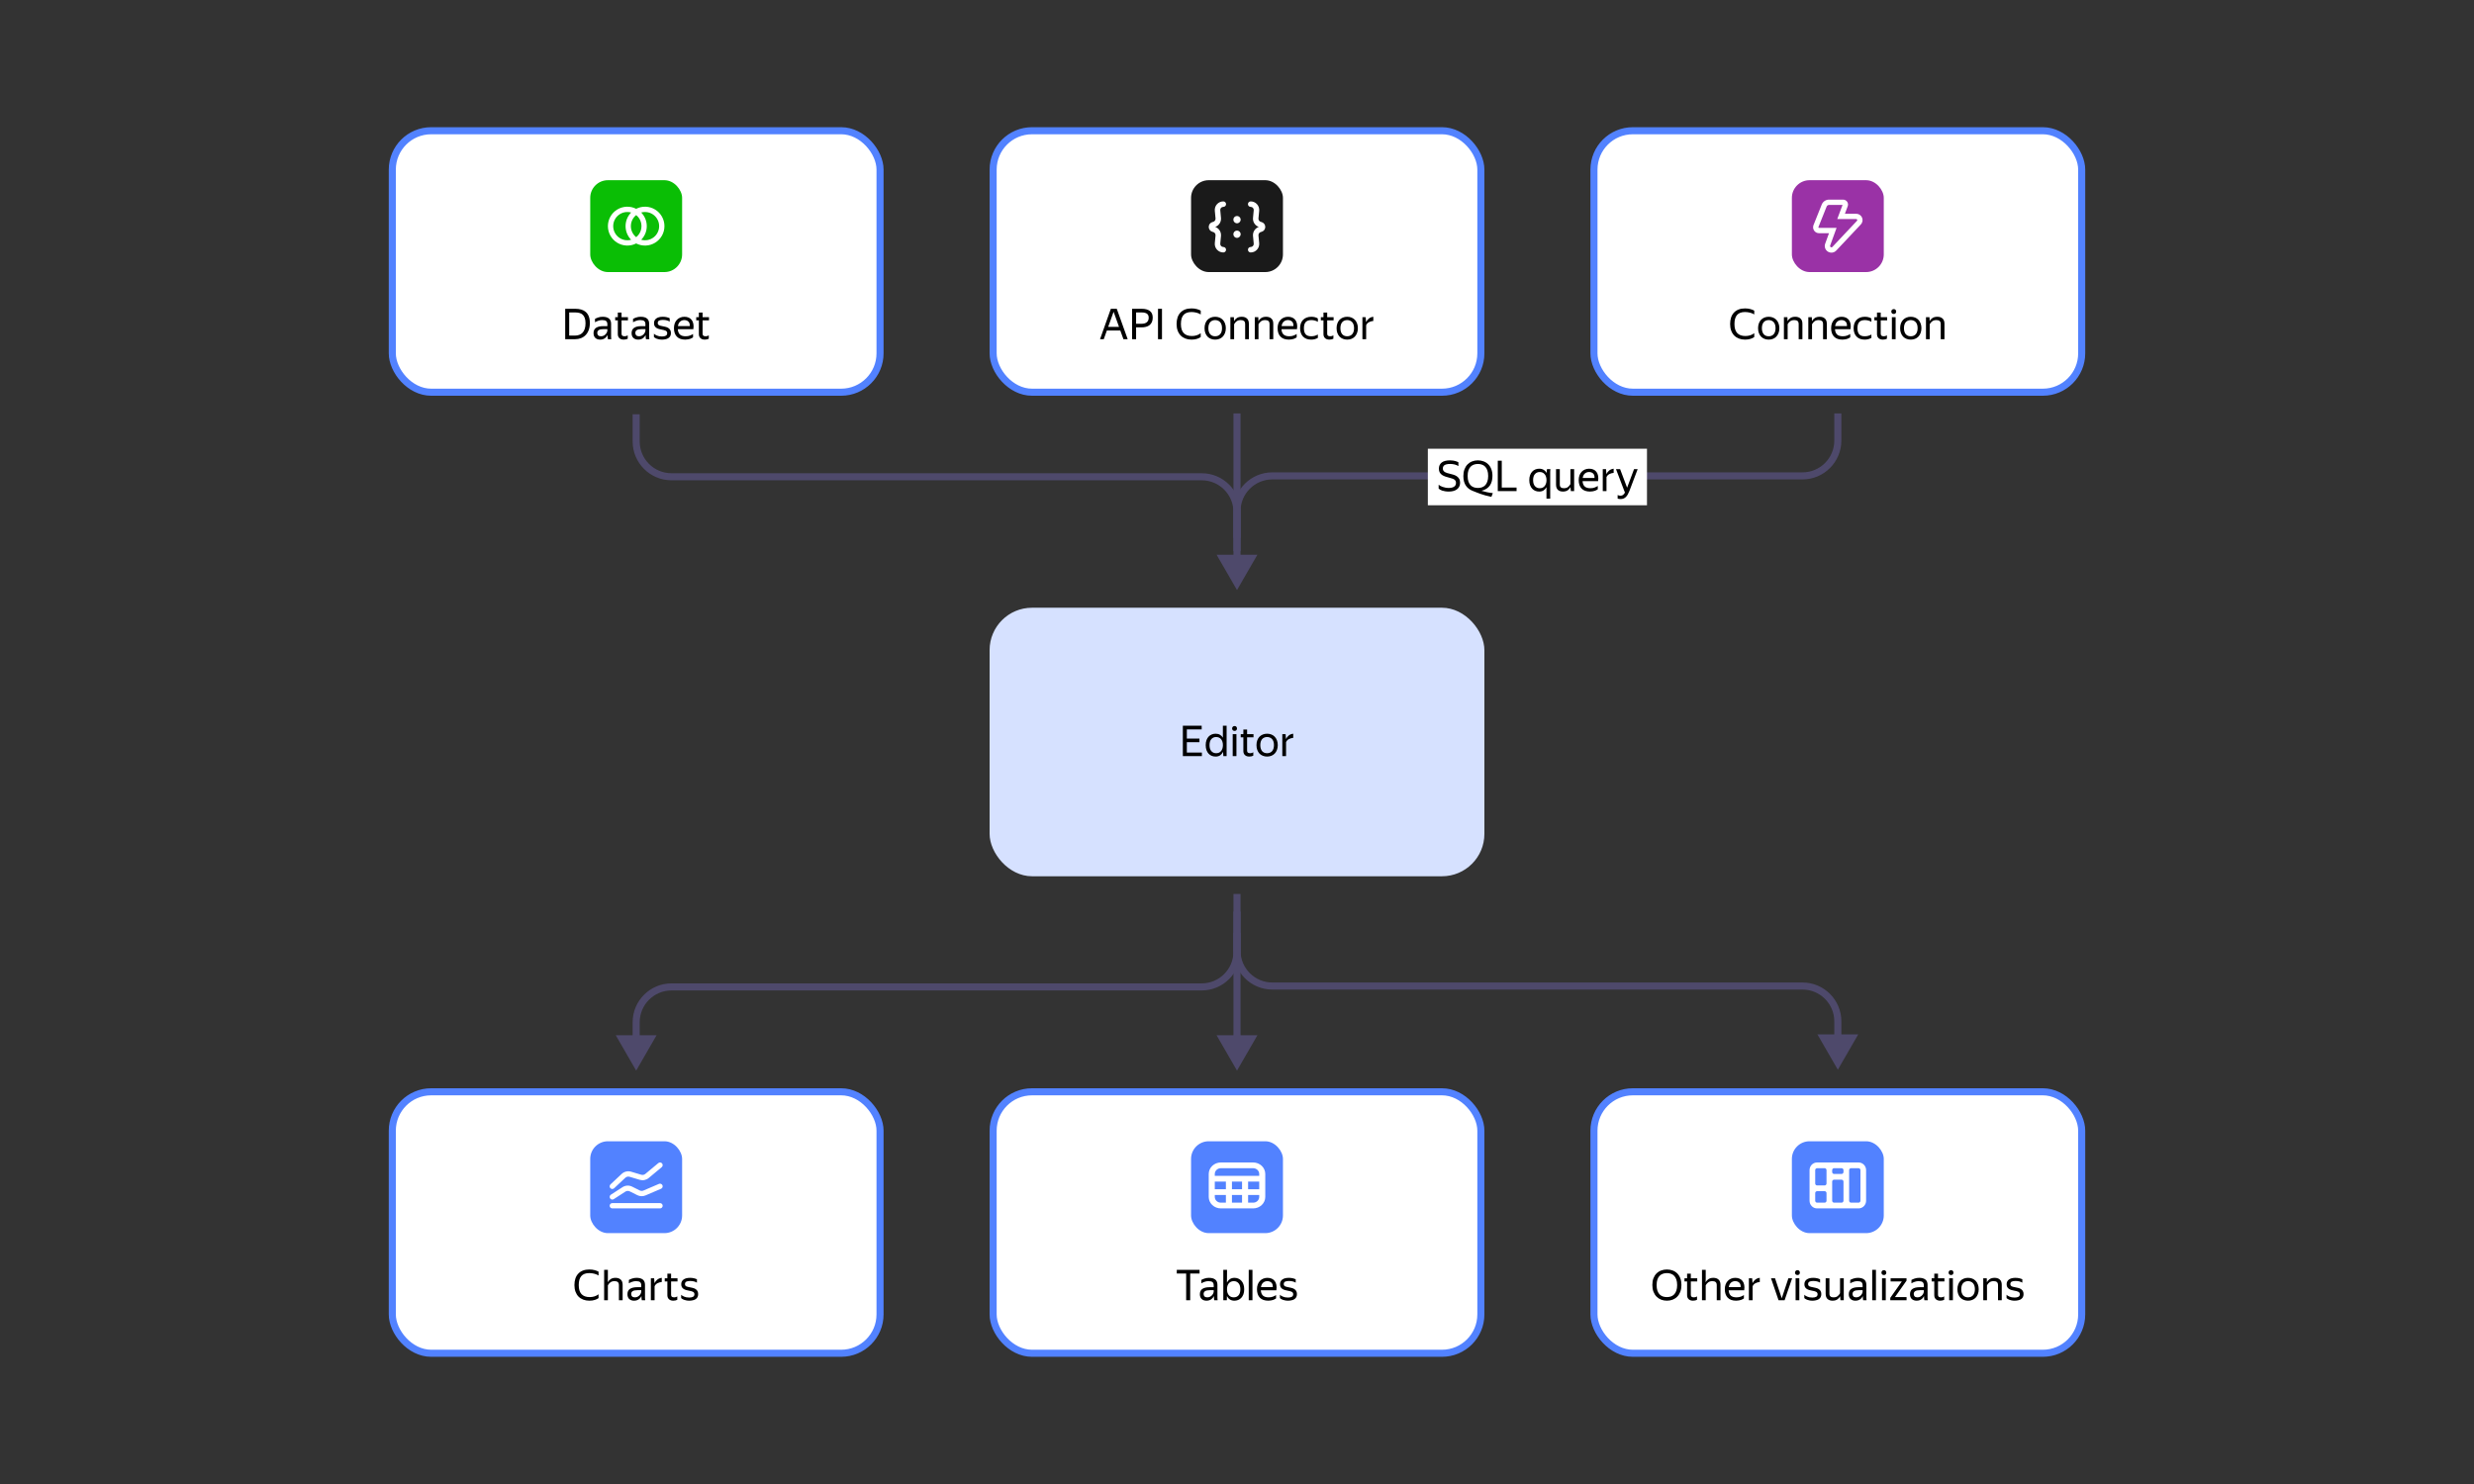 <svg width="700" height="420" viewBox="0 0 700 420" fill="none" xmlns="http://www.w3.org/2000/svg">
<rect x="0" y="0" width="700" height="420" fill="#333333" stroke="none"/>
<rect x="451" y="37" width="138" height="74" rx="11" fill="white"/>
<rect x="451" y="37" width="138" height="74" rx="11" stroke="#5282FF" stroke-width="2"/>
<rect x="507" y="51" width="26" height="26" rx="5" fill="#9A32A6"/>
<g clip-path="url(#clip0_4_247)">
<path fill-rule="evenodd" clip-rule="evenodd" d="M519.836 62L520.596 59.973L521.336 58H517.5C517.357 58.001 517.218 58.044 517.1 58.124C516.981 58.204 516.89 58.318 516.836 58.45L514.513 64.257C514.502 64.284 514.498 64.313 514.501 64.342C514.504 64.371 514.514 64.398 514.531 64.422C514.547 64.446 514.569 64.466 514.594 64.479C514.62 64.493 514.648 64.5 514.677 64.5H519.642L518.91 66.513L517.828 69.488C517.798 69.571 517.798 69.661 517.827 69.744C517.856 69.827 517.912 69.897 517.987 69.943C518.062 69.989 518.15 70.008 518.237 69.996C518.324 69.985 518.405 69.944 518.465 69.88L525.421 62.489C525.46 62.448 525.486 62.396 525.496 62.34C525.505 62.285 525.499 62.227 525.476 62.175C525.454 62.123 525.417 62.079 525.369 62.048C525.322 62.017 525.267 62 525.21 62H519.836ZM522.562 59L522.797 58.373C522.876 58.163 522.902 57.938 522.875 57.715C522.847 57.493 522.766 57.281 522.639 57.097C522.511 56.913 522.341 56.762 522.143 56.658C521.945 56.554 521.724 56.5 521.5 56.5H517.5C516.594 56.5 515.78 57.052 515.443 57.893L513.12 63.7C513.018 63.955 512.98 64.23 513.01 64.502C513.039 64.775 513.135 65.036 513.288 65.263C513.442 65.49 513.649 65.676 513.891 65.804C514.133 65.933 514.403 66 514.677 66H517.5L516.955 67.5L516.418 68.975C516.27 69.382 516.266 69.828 516.409 70.238C516.551 70.647 516.83 70.995 517.2 71.222C517.569 71.45 518.005 71.542 518.435 71.485C518.864 71.428 519.261 71.224 519.558 70.908L526.514 63.517C526.754 63.263 526.913 62.944 526.974 62.599C527.034 62.255 526.992 61.901 526.854 61.58C526.715 61.259 526.486 60.986 526.194 60.794C525.901 60.602 525.56 60.5 525.21 60.5H522L522.562 59Z" fill="white"/>
</g>
<path d="M493.761 96.12C493.121 96.12 492.541 96.02 492.021 95.82C491.501 95.62 491.053 95.332 490.677 94.956C490.309 94.572 490.025 94.108 489.825 93.564C489.625 93.012 489.525 92.392 489.525 91.704C489.525 91.008 489.617 90.388 489.801 89.844C489.985 89.3 490.257 88.84 490.617 88.464C490.977 88.08 491.417 87.788 491.937 87.588C492.465 87.388 493.065 87.288 493.737 87.288C494.321 87.288 494.833 87.352 495.273 87.48C495.713 87.6 496.073 87.744 496.353 87.912V88.992C495.993 88.76 495.577 88.588 495.105 88.476C494.641 88.364 494.181 88.308 493.725 88.308C492.709 88.308 491.957 88.592 491.469 89.16C490.989 89.72 490.749 90.568 490.749 91.704C490.749 92.848 491.009 93.7 491.529 94.26C492.057 94.82 492.833 95.1 493.857 95.1C494.297 95.1 494.725 95.04 495.141 94.92C495.565 94.8 495.969 94.596 496.353 94.308V95.388C496.121 95.572 495.781 95.74 495.333 95.892C494.893 96.044 494.369 96.12 493.761 96.12ZM500.434 96.12C500.01 96.12 499.614 96.048 499.246 95.904C498.878 95.76 498.558 95.552 498.286 95.28C498.022 95 497.814 94.66 497.662 94.26C497.51 93.86 497.434 93.4 497.434 92.88C497.434 92.368 497.51 91.912 497.662 91.512C497.814 91.104 498.022 90.764 498.286 90.492C498.558 90.22 498.878 90.012 499.246 89.868C499.614 89.724 500.01 89.652 500.434 89.652C500.866 89.652 501.266 89.724 501.634 89.868C502.002 90.012 502.318 90.22 502.582 90.492C502.854 90.764 503.066 91.104 503.218 91.512C503.378 91.912 503.458 92.368 503.458 92.88C503.458 93.4 503.378 93.86 503.218 94.26C503.066 94.66 502.854 95 502.582 95.28C502.318 95.552 502.002 95.76 501.634 95.904C501.266 96.048 500.866 96.12 500.434 96.12ZM500.434 95.172C500.714 95.172 500.97 95.128 501.202 95.04C501.442 94.944 501.65 94.804 501.826 94.62C502.002 94.428 502.138 94.188 502.234 93.9C502.33 93.612 502.378 93.272 502.378 92.88C502.378 92.488 502.33 92.148 502.234 91.86C502.138 91.572 502.002 91.336 501.826 91.152C501.65 90.96 501.442 90.82 501.202 90.732C500.97 90.636 500.714 90.588 500.434 90.588C500.154 90.588 499.898 90.636 499.666 90.732C499.434 90.82 499.23 90.96 499.054 91.152C498.886 91.336 498.754 91.572 498.658 91.86C498.562 92.148 498.514 92.488 498.514 92.88C498.514 93.272 498.562 93.612 498.658 93.9C498.754 94.188 498.886 94.428 499.054 94.62C499.23 94.804 499.434 94.944 499.666 95.04C499.898 95.128 500.154 95.172 500.434 95.172ZM507.697 90.588C507.217 90.588 506.825 90.7 506.521 90.924C506.225 91.14 505.985 91.42 505.801 91.764V96H504.745V89.772H505.741L505.777 90.888H505.801C505.969 90.528 506.233 90.232 506.593 90C506.953 89.768 507.409 89.652 507.961 89.652C508.577 89.652 509.065 89.816 509.425 90.144C509.793 90.464 509.977 90.96 509.977 91.632V96H508.921V91.74C508.921 91.308 508.813 91.008 508.597 90.84C508.381 90.672 508.081 90.588 507.697 90.588ZM514.599 90.588C514.119 90.588 513.727 90.7 513.423 90.924C513.127 91.14 512.887 91.42 512.703 91.764V96H511.647V89.772H512.643L512.679 90.888H512.703C512.871 90.528 513.135 90.232 513.495 90C513.855 89.768 514.311 89.652 514.863 89.652C515.479 89.652 515.967 89.816 516.327 90.144C516.695 90.464 516.879 90.96 516.879 91.632V96H515.823V91.74C515.823 91.308 515.715 91.008 515.499 90.84C515.283 90.672 514.983 90.588 514.599 90.588ZM523.506 95.472C523.418 95.536 523.31 95.604 523.182 95.676C523.054 95.748 522.898 95.82 522.714 95.892C522.53 95.956 522.322 96.008 522.09 96.048C521.858 96.096 521.598 96.12 521.31 96.12C520.262 96.12 519.466 95.836 518.922 95.268C518.378 94.7 518.106 93.904 518.106 92.88C518.106 92.376 518.178 91.924 518.322 91.524C518.474 91.124 518.682 90.788 518.946 90.516C519.21 90.236 519.522 90.024 519.882 89.88C520.242 89.728 520.634 89.652 521.058 89.652C521.506 89.652 521.906 89.728 522.258 89.88C522.61 90.032 522.898 90.256 523.122 90.552C523.354 90.848 523.51 91.216 523.59 91.656C523.678 92.088 523.678 92.592 523.59 93.168H519.198C519.238 93.84 519.438 94.344 519.798 94.68C520.158 95.008 520.694 95.172 521.406 95.172C521.886 95.172 522.298 95.104 522.642 94.968C522.986 94.832 523.274 94.684 523.506 94.524V95.472ZM521.034 90.588C520.578 90.588 520.186 90.728 519.858 91.008C519.53 91.288 519.322 91.712 519.234 92.28H522.582C522.614 91.704 522.482 91.28 522.186 91.008C521.89 90.728 521.506 90.588 521.034 90.588ZM527.601 96.12C527.121 96.12 526.685 96.048 526.293 95.904C525.909 95.752 525.581 95.54 525.309 95.268C525.037 94.988 524.829 94.648 524.685 94.248C524.541 93.848 524.469 93.392 524.469 92.88C524.469 92.376 524.541 91.924 524.685 91.524C524.837 91.124 525.049 90.788 525.321 90.516C525.593 90.236 525.925 90.024 526.317 89.88C526.709 89.728 527.153 89.652 527.649 89.652C528.033 89.652 528.385 89.696 528.705 89.784C529.025 89.864 529.289 89.984 529.497 90.144V91.092C529.241 90.924 528.953 90.8 528.633 90.72C528.321 90.632 527.997 90.588 527.661 90.588C526.933 90.588 526.397 90.776 526.053 91.152C525.717 91.528 525.549 92.104 525.549 92.88C525.549 93.656 525.713 94.232 526.041 94.608C526.369 94.984 526.889 95.172 527.601 95.172C527.977 95.172 528.321 95.128 528.633 95.04C528.953 94.944 529.241 94.824 529.497 94.68V95.628C529.273 95.764 529.001 95.88 528.681 95.976C528.369 96.072 528.009 96.12 527.601 96.12ZM533.891 95.868C533.763 95.94 533.599 96 533.399 96.048C533.199 96.096 532.987 96.12 532.763 96.12C532.459 96.12 532.199 96.076 531.983 95.988C531.775 95.9 531.603 95.784 531.467 95.64C531.331 95.488 531.231 95.32 531.167 95.136C531.111 94.944 531.083 94.748 531.083 94.548V90.672H530.339V89.772H531.083V88.464H532.139V89.772H533.951V90.672H532.139V94.416C532.139 94.68 532.203 94.872 532.331 94.992C532.467 95.112 532.703 95.172 533.039 95.172C533.351 95.172 533.635 95.084 533.891 94.908V95.868ZM535.836 88.86C535.62 88.86 535.448 88.796 535.32 88.668C535.192 88.532 535.128 88.368 535.128 88.176C535.128 87.984 535.192 87.82 535.32 87.684C535.448 87.548 535.62 87.48 535.836 87.48C536.044 87.48 536.208 87.548 536.328 87.684C536.448 87.82 536.508 87.984 536.508 88.176C536.508 88.368 536.448 88.532 536.328 88.668C536.208 88.796 536.044 88.86 535.836 88.86ZM536.352 89.772V96H535.296V89.772H536.352ZM540.629 96.12C540.205 96.12 539.809 96.048 539.441 95.904C539.073 95.76 538.753 95.552 538.481 95.28C538.217 95 538.009 94.66 537.857 94.26C537.705 93.86 537.629 93.4 537.629 92.88C537.629 92.368 537.705 91.912 537.857 91.512C538.009 91.104 538.217 90.764 538.481 90.492C538.753 90.22 539.073 90.012 539.441 89.868C539.809 89.724 540.205 89.652 540.629 89.652C541.061 89.652 541.461 89.724 541.829 89.868C542.197 90.012 542.513 90.22 542.777 90.492C543.049 90.764 543.261 91.104 543.413 91.512C543.573 91.912 543.653 92.368 543.653 92.88C543.653 93.4 543.573 93.86 543.413 94.26C543.261 94.66 543.049 95 542.777 95.28C542.513 95.552 542.197 95.76 541.829 95.904C541.461 96.048 541.061 96.12 540.629 96.12ZM540.629 95.172C540.909 95.172 541.165 95.128 541.397 95.04C541.637 94.944 541.845 94.804 542.021 94.62C542.197 94.428 542.333 94.188 542.429 93.9C542.525 93.612 542.573 93.272 542.573 92.88C542.573 92.488 542.525 92.148 542.429 91.86C542.333 91.572 542.197 91.336 542.021 91.152C541.845 90.96 541.637 90.82 541.397 90.732C541.165 90.636 540.909 90.588 540.629 90.588C540.349 90.588 540.093 90.636 539.861 90.732C539.629 90.82 539.425 90.96 539.249 91.152C539.081 91.336 538.949 91.572 538.853 91.86C538.757 92.148 538.709 92.488 538.709 92.88C538.709 93.272 538.757 93.612 538.853 93.9C538.949 94.188 539.081 94.428 539.249 94.62C539.425 94.804 539.629 94.944 539.861 95.04C540.093 95.128 540.349 95.172 540.629 95.172ZM547.892 90.588C547.412 90.588 547.02 90.7 546.716 90.924C546.42 91.14 546.18 91.42 545.996 91.764V96H544.94V89.772H545.936L545.972 90.888H545.996C546.164 90.528 546.428 90.232 546.788 90C547.148 89.768 547.604 89.652 548.156 89.652C548.772 89.652 549.26 89.816 549.62 90.144C549.988 90.464 550.172 90.96 550.172 91.632V96H549.116V91.74C549.116 91.308 549.008 91.008 548.792 90.84C548.576 90.672 548.276 90.588 547.892 90.588Z" fill="black"/>
<rect x="111" y="37" width="138" height="74" rx="11" fill="white"/>
<rect x="111" y="37" width="138" height="74" rx="11" stroke="#5282FF" stroke-width="2"/>
<path d="M159.92 87.396H162.812C163.388 87.396 163.924 87.464 164.42 87.6C164.916 87.736 165.348 87.96 165.716 88.272C166.084 88.584 166.372 88.996 166.58 89.508C166.788 90.02 166.892 90.652 166.892 91.404C166.892 92.164 166.784 92.832 166.568 93.408C166.36 93.976 166.068 94.452 165.692 94.836C165.324 95.22 164.88 95.512 164.36 95.712C163.848 95.904 163.288 96 162.68 96H159.92V87.396ZM161.048 88.428V94.98H162.68C163.12 94.98 163.524 94.912 163.892 94.776C164.26 94.64 164.576 94.432 164.84 94.152C165.104 93.864 165.308 93.5 165.452 93.06C165.596 92.62 165.668 92.096 165.668 91.488C165.668 90.888 165.596 90.392 165.452 90C165.308 89.6 165.108 89.284 164.852 89.052C164.604 88.82 164.304 88.66 163.952 88.572C163.6 88.476 163.22 88.428 162.812 88.428H161.048ZM171.897 94.812C171.825 94.956 171.733 95.108 171.621 95.268C171.509 95.42 171.369 95.56 171.201 95.688C171.033 95.816 170.833 95.92 170.601 96C170.377 96.08 170.113 96.12 169.809 96.12C169.249 96.12 168.797 95.964 168.453 95.652C168.109 95.332 167.937 94.876 167.937 94.284C167.937 93.604 168.173 93.104 168.645 92.784C169.125 92.464 169.805 92.304 170.685 92.304H171.849V91.788C171.849 91.356 171.737 91.048 171.513 90.864C171.289 90.68 170.905 90.588 170.361 90.588C169.977 90.588 169.613 90.652 169.269 90.78C168.925 90.9 168.617 91.04 168.345 91.2V90.252C168.569 90.116 168.869 89.984 169.245 89.856C169.629 89.72 170.049 89.652 170.505 89.652C171.289 89.652 171.885 89.816 172.293 90.144C172.701 90.464 172.905 90.964 172.905 91.644V94.992C172.905 95.064 172.905 95.148 172.905 95.244C172.913 95.332 172.917 95.424 172.917 95.52C172.925 95.616 172.933 95.708 172.941 95.796C172.949 95.876 172.957 95.944 172.965 96H172.005C171.981 95.888 171.957 95.732 171.933 95.532C171.917 95.324 171.909 95.144 171.909 94.992L171.897 94.812ZM170.037 95.172C170.365 95.172 170.645 95.104 170.877 94.968C171.109 94.832 171.297 94.676 171.441 94.5C171.585 94.316 171.689 94.14 171.753 93.972C171.817 93.796 171.849 93.672 171.849 93.6V93.144H170.793C170.161 93.144 169.701 93.236 169.413 93.42C169.133 93.596 168.993 93.864 168.993 94.224C168.993 94.504 169.077 94.732 169.245 94.908C169.413 95.084 169.677 95.172 170.037 95.172ZM177.613 95.868C177.485 95.94 177.321 96 177.121 96.048C176.921 96.096 176.709 96.12 176.485 96.12C176.181 96.12 175.921 96.076 175.705 95.988C175.497 95.9 175.325 95.784 175.189 95.64C175.053 95.488 174.953 95.32 174.889 95.136C174.833 94.944 174.805 94.748 174.805 94.548V90.672H174.061V89.772H174.805V88.464H175.861V89.772H177.673V90.672H175.861V94.416C175.861 94.68 175.925 94.872 176.053 94.992C176.189 95.112 176.425 95.172 176.761 95.172C177.073 95.172 177.357 95.084 177.613 94.908V95.868ZM182.666 94.812C182.594 94.956 182.502 95.108 182.39 95.268C182.278 95.42 182.138 95.56 181.97 95.688C181.802 95.816 181.602 95.92 181.37 96C181.146 96.08 180.882 96.12 180.578 96.12C180.018 96.12 179.566 95.964 179.222 95.652C178.878 95.332 178.706 94.876 178.706 94.284C178.706 93.604 178.942 93.104 179.414 92.784C179.894 92.464 180.574 92.304 181.454 92.304H182.618V91.788C182.618 91.356 182.506 91.048 182.282 90.864C182.058 90.68 181.674 90.588 181.13 90.588C180.746 90.588 180.382 90.652 180.038 90.78C179.694 90.9 179.386 91.04 179.114 91.2V90.252C179.338 90.116 179.638 89.984 180.014 89.856C180.398 89.72 180.818 89.652 181.274 89.652C182.058 89.652 182.654 89.816 183.062 90.144C183.47 90.464 183.674 90.964 183.674 91.644V94.992C183.674 95.064 183.674 95.148 183.674 95.244C183.682 95.332 183.686 95.424 183.686 95.52C183.694 95.616 183.702 95.708 183.71 95.796C183.718 95.876 183.726 95.944 183.734 96H182.774C182.75 95.888 182.726 95.732 182.702 95.532C182.686 95.324 182.678 95.144 182.678 94.992L182.666 94.812ZM180.806 95.172C181.134 95.172 181.414 95.104 181.646 94.968C181.878 94.832 182.066 94.676 182.21 94.5C182.354 94.316 182.458 94.14 182.522 93.972C182.586 93.796 182.618 93.672 182.618 93.6V93.144H181.562C180.93 93.144 180.47 93.236 180.182 93.42C179.902 93.596 179.762 93.864 179.762 94.224C179.762 94.504 179.846 94.732 180.014 94.908C180.182 95.084 180.446 95.172 180.806 95.172ZM187.327 96.12C186.999 96.12 186.707 96.092 186.451 96.036C186.203 95.988 185.983 95.928 185.791 95.856C185.607 95.776 185.451 95.696 185.323 95.616C185.195 95.528 185.095 95.452 185.023 95.388V94.44C185.103 94.52 185.211 94.608 185.347 94.704C185.483 94.792 185.647 94.876 185.839 94.956C186.031 95.036 186.247 95.104 186.487 95.16C186.735 95.208 187.011 95.232 187.315 95.232C187.763 95.232 188.119 95.16 188.383 95.016C188.647 94.872 188.779 94.628 188.779 94.284C188.779 94.1 188.735 93.952 188.647 93.84C188.567 93.728 188.455 93.64 188.311 93.576C188.167 93.504 187.999 93.448 187.807 93.408C187.623 93.368 187.427 93.328 187.219 93.288C186.955 93.232 186.695 93.172 186.439 93.108C186.183 93.036 185.951 92.936 185.743 92.808C185.535 92.672 185.367 92.5 185.239 92.292C185.111 92.076 185.047 91.796 185.047 91.452C185.047 90.892 185.263 90.452 185.695 90.132C186.135 89.812 186.747 89.652 187.531 89.652C187.971 89.652 188.359 89.696 188.695 89.784C189.039 89.872 189.303 89.968 189.487 90.072V91.02C189.279 90.884 189.019 90.772 188.707 90.684C188.403 90.588 188.023 90.54 187.567 90.54C187.095 90.54 186.731 90.604 186.475 90.732C186.227 90.86 186.103 91.092 186.103 91.428C186.103 91.596 186.139 91.732 186.211 91.836C186.283 91.932 186.379 92.012 186.499 92.076C186.627 92.132 186.771 92.176 186.931 92.208C187.091 92.24 187.259 92.276 187.435 92.316C187.707 92.372 187.987 92.432 188.275 92.496C188.563 92.56 188.819 92.66 189.043 92.796C189.275 92.932 189.463 93.116 189.607 93.348C189.759 93.572 189.835 93.876 189.835 94.26C189.835 94.62 189.763 94.92 189.619 95.16C189.475 95.4 189.283 95.592 189.043 95.736C188.811 95.872 188.543 95.968 188.239 96.024C187.943 96.088 187.639 96.12 187.327 96.12ZM196.091 95.472C196.003 95.536 195.895 95.604 195.767 95.676C195.639 95.748 195.483 95.82 195.299 95.892C195.115 95.956 194.907 96.008 194.675 96.048C194.443 96.096 194.183 96.12 193.895 96.12C192.847 96.12 192.051 95.836 191.507 95.268C190.963 94.7 190.691 93.904 190.691 92.88C190.691 92.376 190.763 91.924 190.907 91.524C191.059 91.124 191.267 90.788 191.531 90.516C191.795 90.236 192.107 90.024 192.467 89.88C192.827 89.728 193.219 89.652 193.643 89.652C194.091 89.652 194.491 89.728 194.843 89.88C195.195 90.032 195.483 90.256 195.707 90.552C195.939 90.848 196.095 91.216 196.175 91.656C196.263 92.088 196.263 92.592 196.175 93.168H191.783C191.823 93.84 192.023 94.344 192.383 94.68C192.743 95.008 193.279 95.172 193.991 95.172C194.471 95.172 194.883 95.104 195.227 94.968C195.571 94.832 195.859 94.684 196.091 94.524V95.472ZM193.619 90.588C193.163 90.588 192.771 90.728 192.443 91.008C192.115 91.288 191.907 91.712 191.819 92.28H195.167C195.199 91.704 195.067 91.28 194.771 91.008C194.475 90.728 194.091 90.588 193.619 90.588ZM200.547 95.868C200.419 95.94 200.255 96 200.055 96.048C199.855 96.096 199.643 96.12 199.419 96.12C199.115 96.12 198.855 96.076 198.639 95.988C198.431 95.9 198.259 95.784 198.123 95.64C197.987 95.488 197.887 95.32 197.823 95.136C197.767 94.944 197.739 94.748 197.739 94.548V90.672H196.995V89.772H197.739V88.464H198.795V89.772H200.607V90.672H198.795V94.416C198.795 94.68 198.859 94.872 198.987 94.992C199.123 95.112 199.359 95.172 199.695 95.172C200.007 95.172 200.291 95.084 200.547 94.908V95.868Z" fill="black"/>
<rect x="167" y="51" width="26" height="26" rx="5" fill="#0ABE05"/>
<path fill-rule="evenodd" clip-rule="evenodd" d="M178.576 67.854C177.982 68.019 177.357 68.045 176.752 67.929C176.146 67.813 175.575 67.559 175.084 67.186C174.593 66.812 174.194 66.331 173.92 65.778C173.646 65.226 173.503 64.617 173.503 64.001C173.503 63.384 173.646 62.775 173.92 62.223C174.194 61.67 174.593 61.188 175.084 60.815C175.575 60.442 176.146 60.188 176.752 60.072C177.357 59.956 177.982 59.982 178.576 60.147C177.564 61.174 176.998 62.558 177 64C177 65.5 177.601 66.861 178.576 67.854ZM180 68.9C179.162 69.328 178.227 69.533 177.287 69.496C176.347 69.459 175.431 69.181 174.629 68.69C173.826 68.198 173.163 67.509 172.703 66.688C172.244 65.867 172.002 64.941 172.002 64C172.002 63.059 172.244 62.133 172.703 61.312C173.163 60.491 173.826 59.802 174.629 59.31C175.431 58.819 176.347 58.541 177.287 58.504C178.227 58.467 179.162 58.672 180 59.1C180.838 58.672 181.773 58.467 182.713 58.504C183.653 58.541 184.569 58.819 185.371 59.31C186.174 59.802 186.837 60.491 187.297 61.312C187.757 62.133 187.998 63.059 187.998 64C187.998 64.941 187.757 65.867 187.297 66.688C186.837 67.509 186.174 68.198 185.371 68.69C184.569 69.181 183.653 69.459 182.713 69.496C181.773 69.533 180.838 69.328 180 68.9ZM181.424 60.146C182.018 59.981 182.643 59.955 183.249 60.071C183.855 60.187 184.426 60.441 184.918 60.814C185.409 61.188 185.808 61.669 186.082 62.222C186.357 62.774 186.5 63.383 186.5 64C186.5 64.617 186.358 65.226 186.083 65.779C185.809 66.332 185.41 66.814 184.919 67.187C184.427 67.561 183.856 67.815 183.25 67.931C182.643 68.046 182.018 68.02 181.424 67.854C182.436 66.827 183.002 65.442 183 64C183 62.5 182.399 61.139 181.424 60.146ZM180 60.877C180.914 61.61 181.5 62.737 181.5 64C181.5 65.263 180.914 66.39 180 67.123C179.532 66.748 179.154 66.273 178.894 65.732C178.635 65.192 178.5 64.6 178.5 64C178.5 62.737 179.086 61.61 180 60.877Z" fill="white"/>
<rect x="281" y="37" width="138" height="74" rx="11" fill="white"/>
<rect x="281" y="37" width="138" height="74" rx="11" stroke="#5282FF" stroke-width="2"/>
<path d="M314.306 87.396H315.986L319.07 96H317.87L316.982 93.54H313.178L312.302 96H311.246L314.306 87.396ZM316.622 92.52L315.086 88.236L313.55 92.52H316.622ZM320.322 87.396H323.07C324.046 87.396 324.802 87.6 325.338 88.008C325.882 88.408 326.154 89.036 326.154 89.892C326.154 90.38 326.074 90.8 325.914 91.152C325.762 91.496 325.546 91.78 325.266 92.004C324.986 92.228 324.65 92.392 324.258 92.496C323.874 92.6 323.446 92.652 322.974 92.652H321.45V96H320.322V87.396ZM321.45 88.428V91.632H322.974C323.278 91.632 323.554 91.6 323.802 91.536C324.05 91.472 324.262 91.372 324.438 91.236C324.622 91.1 324.762 90.924 324.858 90.708C324.962 90.484 325.014 90.216 325.014 89.904C325.014 89.384 324.846 89.008 324.51 88.776C324.174 88.544 323.694 88.428 323.07 88.428H321.45ZM328.775 87.396V96H327.647V87.396H328.775ZM337.144 96.12C336.504 96.12 335.924 96.02 335.404 95.82C334.884 95.62 334.436 95.332 334.06 94.956C333.692 94.572 333.408 94.108 333.208 93.564C333.008 93.012 332.908 92.392 332.908 91.704C332.908 91.008 333 90.388 333.184 89.844C333.368 89.3 333.64 88.84 334 88.464C334.36 88.08 334.8 87.788 335.32 87.588C335.848 87.388 336.448 87.288 337.12 87.288C337.704 87.288 338.216 87.352 338.656 87.48C339.096 87.6 339.456 87.744 339.736 87.912V88.992C339.376 88.76 338.96 88.588 338.488 88.476C338.024 88.364 337.564 88.308 337.108 88.308C336.092 88.308 335.34 88.592 334.852 89.16C334.372 89.72 334.132 90.568 334.132 91.704C334.132 92.848 334.392 93.7 334.912 94.26C335.44 94.82 336.216 95.1 337.24 95.1C337.68 95.1 338.108 95.04 338.524 94.92C338.948 94.8 339.352 94.596 339.736 94.308V95.388C339.504 95.572 339.164 95.74 338.716 95.892C338.276 96.044 337.752 96.12 337.144 96.12ZM343.816 96.12C343.392 96.12 342.996 96.048 342.628 95.904C342.26 95.76 341.94 95.552 341.668 95.28C341.404 95 341.196 94.66 341.044 94.26C340.892 93.86 340.816 93.4 340.816 92.88C340.816 92.368 340.892 91.912 341.044 91.512C341.196 91.104 341.404 90.764 341.668 90.492C341.94 90.22 342.26 90.012 342.628 89.868C342.996 89.724 343.392 89.652 343.816 89.652C344.248 89.652 344.648 89.724 345.016 89.868C345.384 90.012 345.7 90.22 345.964 90.492C346.236 90.764 346.448 91.104 346.6 91.512C346.76 91.912 346.84 92.368 346.84 92.88C346.84 93.4 346.76 93.86 346.6 94.26C346.448 94.66 346.236 95 345.964 95.28C345.7 95.552 345.384 95.76 345.016 95.904C344.648 96.048 344.248 96.12 343.816 96.12ZM343.816 95.172C344.096 95.172 344.352 95.128 344.584 95.04C344.824 94.944 345.032 94.804 345.208 94.62C345.384 94.428 345.52 94.188 345.616 93.9C345.712 93.612 345.76 93.272 345.76 92.88C345.76 92.488 345.712 92.148 345.616 91.86C345.52 91.572 345.384 91.336 345.208 91.152C345.032 90.96 344.824 90.82 344.584 90.732C344.352 90.636 344.096 90.588 343.816 90.588C343.536 90.588 343.28 90.636 343.048 90.732C342.816 90.82 342.612 90.96 342.436 91.152C342.268 91.336 342.136 91.572 342.04 91.86C341.944 92.148 341.896 92.488 341.896 92.88C341.896 93.272 341.944 93.612 342.04 93.9C342.136 94.188 342.268 94.428 342.436 94.62C342.612 94.804 342.816 94.944 343.048 95.04C343.28 95.128 343.536 95.172 343.816 95.172ZM351.08 90.588C350.6 90.588 350.208 90.7 349.904 90.924C349.608 91.14 349.368 91.42 349.184 91.764V96H348.128V89.772H349.124L349.16 90.888H349.184C349.352 90.528 349.616 90.232 349.976 90C350.336 89.768 350.792 89.652 351.344 89.652C351.96 89.652 352.448 89.816 352.808 90.144C353.176 90.464 353.36 90.96 353.36 91.632V96H352.304V91.74C352.304 91.308 352.196 91.008 351.98 90.84C351.764 90.672 351.464 90.588 351.08 90.588ZM357.982 90.588C357.502 90.588 357.11 90.7 356.806 90.924C356.51 91.14 356.27 91.42 356.086 91.764V96H355.03V89.772H356.026L356.062 90.888H356.086C356.254 90.528 356.518 90.232 356.878 90C357.238 89.768 357.694 89.652 358.246 89.652C358.862 89.652 359.35 89.816 359.71 90.144C360.078 90.464 360.262 90.96 360.262 91.632V96H359.206V91.74C359.206 91.308 359.098 91.008 358.882 90.84C358.666 90.672 358.366 90.588 357.982 90.588ZM366.888 95.472C366.8 95.536 366.692 95.604 366.564 95.676C366.436 95.748 366.28 95.82 366.096 95.892C365.912 95.956 365.704 96.008 365.472 96.048C365.24 96.096 364.98 96.12 364.692 96.12C363.644 96.12 362.848 95.836 362.304 95.268C361.76 94.7 361.488 93.904 361.488 92.88C361.488 92.376 361.56 91.924 361.704 91.524C361.856 91.124 362.064 90.788 362.328 90.516C362.592 90.236 362.904 90.024 363.264 89.88C363.624 89.728 364.016 89.652 364.44 89.652C364.888 89.652 365.288 89.728 365.64 89.88C365.992 90.032 366.28 90.256 366.504 90.552C366.736 90.848 366.892 91.216 366.972 91.656C367.06 92.088 367.06 92.592 366.972 93.168H362.58C362.62 93.84 362.82 94.344 363.18 94.68C363.54 95.008 364.076 95.172 364.788 95.172C365.268 95.172 365.68 95.104 366.024 94.968C366.368 94.832 366.656 94.684 366.888 94.524V95.472ZM364.416 90.588C363.96 90.588 363.568 90.728 363.24 91.008C362.912 91.288 362.704 91.712 362.616 92.28H365.964C365.996 91.704 365.864 91.28 365.568 91.008C365.272 90.728 364.888 90.588 364.416 90.588ZM370.984 96.12C370.504 96.12 370.068 96.048 369.676 95.904C369.292 95.752 368.964 95.54 368.692 95.268C368.42 94.988 368.212 94.648 368.068 94.248C367.924 93.848 367.852 93.392 367.852 92.88C367.852 92.376 367.924 91.924 368.068 91.524C368.22 91.124 368.432 90.788 368.704 90.516C368.976 90.236 369.308 90.024 369.7 89.88C370.092 89.728 370.536 89.652 371.032 89.652C371.416 89.652 371.768 89.696 372.088 89.784C372.408 89.864 372.672 89.984 372.88 90.144V91.092C372.624 90.924 372.336 90.8 372.016 90.72C371.704 90.632 371.38 90.588 371.044 90.588C370.316 90.588 369.78 90.776 369.436 91.152C369.1 91.528 368.932 92.104 368.932 92.88C368.932 93.656 369.096 94.232 369.424 94.608C369.752 94.984 370.272 95.172 370.984 95.172C371.36 95.172 371.704 95.128 372.016 95.04C372.336 94.944 372.624 94.824 372.88 94.68V95.628C372.656 95.764 372.384 95.88 372.064 95.976C371.752 96.072 371.392 96.12 370.984 96.12ZM377.273 95.868C377.145 95.94 376.981 96 376.781 96.048C376.581 96.096 376.369 96.12 376.145 96.12C375.841 96.12 375.581 96.076 375.365 95.988C375.157 95.9 374.985 95.784 374.849 95.64C374.713 95.488 374.613 95.32 374.549 95.136C374.493 94.944 374.465 94.748 374.465 94.548V90.672H373.721V89.772H374.465V88.464H375.521V89.772H377.333V90.672H375.521V94.416C375.521 94.68 375.585 94.872 375.713 94.992C375.849 95.112 376.085 95.172 376.421 95.172C376.733 95.172 377.017 95.084 377.273 94.908V95.868ZM381.176 96.12C380.752 96.12 380.356 96.048 379.988 95.904C379.62 95.76 379.3 95.552 379.028 95.28C378.764 95 378.556 94.66 378.404 94.26C378.252 93.86 378.176 93.4 378.176 92.88C378.176 92.368 378.252 91.912 378.404 91.512C378.556 91.104 378.764 90.764 379.028 90.492C379.3 90.22 379.62 90.012 379.988 89.868C380.356 89.724 380.752 89.652 381.176 89.652C381.608 89.652 382.008 89.724 382.376 89.868C382.744 90.012 383.06 90.22 383.324 90.492C383.596 90.764 383.808 91.104 383.96 91.512C384.12 91.912 384.2 92.368 384.2 92.88C384.2 93.4 384.12 93.86 383.96 94.26C383.808 94.66 383.596 95 383.324 95.28C383.06 95.552 382.744 95.76 382.376 95.904C382.008 96.048 381.608 96.12 381.176 96.12ZM381.176 95.172C381.456 95.172 381.712 95.128 381.944 95.04C382.184 94.944 382.392 94.804 382.568 94.62C382.744 94.428 382.88 94.188 382.976 93.9C383.072 93.612 383.12 93.272 383.12 92.88C383.12 92.488 383.072 92.148 382.976 91.86C382.88 91.572 382.744 91.336 382.568 91.152C382.392 90.96 382.184 90.82 381.944 90.732C381.712 90.636 381.456 90.588 381.176 90.588C380.896 90.588 380.64 90.636 380.408 90.732C380.176 90.82 379.972 90.96 379.796 91.152C379.628 91.336 379.496 91.572 379.4 91.86C379.304 92.148 379.256 92.488 379.256 92.88C379.256 93.272 379.304 93.612 379.4 93.9C379.496 94.188 379.628 94.428 379.796 94.62C379.972 94.804 380.176 94.944 380.408 95.04C380.64 95.128 380.896 95.172 381.176 95.172ZM388.571 90.828C388.123 90.868 387.715 90.984 387.347 91.176C386.987 91.36 386.719 91.648 386.543 92.04V96H385.487V89.772H386.411L386.519 91.128H386.543C386.719 90.76 386.971 90.44 387.299 90.168C387.635 89.888 388.059 89.716 388.571 89.652V90.828Z" fill="black"/>
<rect x="337" y="51" width="26" height="26" rx="5" fill="#1A1A1A"/>
<path fill-rule="evenodd" clip-rule="evenodd" d="M345.265 59.499C345.216 58.989 345.617 58.548 346.129 58.548C346.557 58.548 346.903 58.202 346.903 57.774C346.903 57.347 346.557 57 346.129 57C344.704 57 343.588 58.227 343.723 59.646L343.929 61.81C343.973 62.266 343.676 62.686 343.231 62.797L343.087 62.833C342.448 62.993 342 63.567 342 64.226C342 64.884 342.448 65.459 343.087 65.618L343.231 65.654C343.676 65.765 343.973 66.185 343.929 66.642L343.723 68.806C343.588 70.225 344.704 71.452 346.129 71.452C346.557 71.452 346.903 71.105 346.903 70.677C346.903 70.25 346.557 69.903 346.129 69.903C345.617 69.903 345.216 69.462 345.265 68.953L345.471 66.789C345.579 65.655 344.9 64.606 343.849 64.226C344.9 63.846 345.579 62.797 345.471 61.663L345.265 59.499ZM354.735 68.953C354.784 69.462 354.383 69.903 353.871 69.903C353.443 69.903 353.097 70.25 353.097 70.677C353.097 71.105 353.443 71.452 353.871 71.452C355.296 71.452 356.412 70.225 356.277 68.806L356.071 66.642C356.027 66.185 356.324 65.765 356.769 65.654L356.913 65.618C357.552 65.459 358 64.884 358 64.226C358 63.567 357.552 62.993 356.913 62.833L356.769 62.797C356.324 62.686 356.027 62.266 356.071 61.81L356.277 59.646C356.412 58.227 355.296 57 353.871 57C353.443 57 353.097 57.347 353.097 57.774C353.097 58.202 353.443 58.548 353.871 58.548C354.383 58.548 354.784 58.989 354.735 59.499L354.529 61.663C354.421 62.797 355.1 63.846 356.151 64.226C355.1 64.606 354.421 65.655 354.529 66.789L354.735 68.953Z" fill="white"/>
<path d="M350 63.194C350.57 63.194 351.032 62.731 351.032 62.161C351.032 61.591 350.57 61.129 350 61.129C349.43 61.129 348.968 61.591 348.968 62.161C348.968 62.731 349.43 63.194 350 63.194Z" fill="white"/>
<path d="M350 67.323C350.57 67.323 351.032 66.86 351.032 66.29C351.032 65.72 350.57 65.258 350 65.258C349.43 65.258 348.968 65.72 348.968 66.29C348.968 66.86 349.43 67.323 350 67.323Z" fill="white"/>
<rect x="451" y="309" width="138" height="74" rx="11" fill="white"/>
<rect x="451" y="309" width="138" height="74" rx="11" stroke="#5282FF" stroke-width="2"/>
<rect x="507" y="323" width="26" height="26" rx="5" fill="#5282FF"/>
<path d="M471.634 368.12C471.058 368.12 470.518 368.024 470.014 367.832C469.51 367.632 469.074 367.344 468.706 366.968C468.338 366.592 468.046 366.128 467.83 365.576C467.622 365.024 467.518 364.388 467.518 363.668C467.518 362.948 467.622 362.316 467.83 361.772C468.046 361.22 468.338 360.764 468.706 360.404C469.074 360.036 469.51 359.76 470.014 359.576C470.518 359.384 471.058 359.288 471.634 359.288C472.218 359.288 472.762 359.384 473.266 359.576C473.77 359.76 474.206 360.036 474.574 360.404C474.942 360.772 475.23 361.232 475.438 361.784C475.646 362.328 475.75 362.96 475.75 363.68C475.75 364.392 475.646 365.024 475.438 365.576C475.23 366.128 474.942 366.592 474.574 366.968C474.206 367.344 473.77 367.632 473.266 367.832C472.762 368.024 472.218 368.12 471.634 368.12ZM471.634 367.1C472.05 367.1 472.434 367.04 472.786 366.92C473.138 366.792 473.442 366.596 473.698 366.332C473.962 366.06 474.166 365.708 474.31 365.276C474.462 364.844 474.538 364.32 474.538 363.704C474.538 363.088 474.462 362.564 474.31 362.132C474.166 361.7 473.962 361.352 473.698 361.088C473.442 360.816 473.138 360.62 472.786 360.5C472.434 360.372 472.05 360.308 471.634 360.308C471.218 360.308 470.834 360.372 470.482 360.5C470.13 360.62 469.822 360.816 469.558 361.088C469.302 361.352 469.098 361.7 468.946 362.132C468.802 362.564 468.73 363.088 468.73 363.704C468.73 364.32 468.802 364.844 468.946 365.276C469.098 365.708 469.302 366.06 469.558 366.332C469.822 366.596 470.13 366.792 470.482 366.92C470.834 367.04 471.218 367.1 471.634 367.1ZM480.16 367.868C480.032 367.94 479.868 368 479.668 368.048C479.468 368.096 479.256 368.12 479.032 368.12C478.728 368.12 478.468 368.076 478.252 367.988C478.044 367.9 477.872 367.784 477.736 367.64C477.6 367.488 477.5 367.32 477.436 367.136C477.38 366.944 477.352 366.748 477.352 366.548V362.672H476.608V361.772H477.352V360.464H478.408V361.772H480.22V362.672H478.408V366.416C478.408 366.68 478.472 366.872 478.6 366.992C478.736 367.112 478.972 367.172 479.308 367.172C479.62 367.172 479.904 367.084 480.16 366.908V367.868ZM484.517 362.588C484.037 362.588 483.645 362.7 483.341 362.924C483.045 363.14 482.805 363.42 482.621 363.764V368H481.565V359.396H482.621V361.772L482.597 362.888H482.621C482.789 362.536 483.053 362.244 483.413 362.012C483.773 361.772 484.229 361.652 484.781 361.652C485.397 361.652 485.885 361.816 486.245 362.144C486.613 362.464 486.797 362.96 486.797 363.632V368H485.741V363.74C485.741 363.308 485.633 363.008 485.417 362.84C485.201 362.672 484.901 362.588 484.517 362.588ZM493.424 367.472C493.336 367.536 493.228 367.604 493.1 367.676C492.972 367.748 492.816 367.82 492.632 367.892C492.448 367.956 492.24 368.008 492.008 368.048C491.776 368.096 491.516 368.12 491.228 368.12C490.18 368.12 489.384 367.836 488.84 367.268C488.296 366.7 488.024 365.904 488.024 364.88C488.024 364.376 488.096 363.924 488.24 363.524C488.392 363.124 488.6 362.788 488.864 362.516C489.128 362.236 489.44 362.024 489.8 361.88C490.16 361.728 490.552 361.652 490.976 361.652C491.424 361.652 491.824 361.728 492.176 361.88C492.528 362.032 492.816 362.256 493.04 362.552C493.272 362.848 493.428 363.216 493.508 363.656C493.596 364.088 493.596 364.592 493.508 365.168H489.116C489.156 365.84 489.356 366.344 489.716 366.68C490.076 367.008 490.612 367.172 491.324 367.172C491.804 367.172 492.216 367.104 492.56 366.968C492.904 366.832 493.192 366.684 493.424 366.524V367.472ZM490.952 362.588C490.496 362.588 490.104 362.728 489.776 363.008C489.448 363.288 489.24 363.712 489.152 364.28H492.5C492.532 363.704 492.4 363.28 492.104 363.008C491.808 362.728 491.424 362.588 490.952 362.588ZM497.915 362.828C497.467 362.868 497.059 362.984 496.691 363.176C496.331 363.36 496.063 363.648 495.887 364.04V368H494.831V361.772H495.755L495.863 363.128H495.887C496.063 362.76 496.315 362.44 496.643 362.168C496.979 361.888 497.403 361.716 497.915 361.652V362.828ZM504.935 368H503.231L501.095 361.772H502.235L504.131 367.436L506.015 361.772H507.071L504.935 368ZM508.59 360.86C508.374 360.86 508.202 360.796 508.074 360.668C507.946 360.532 507.882 360.368 507.882 360.176C507.882 359.984 507.946 359.82 508.074 359.684C508.202 359.548 508.374 359.48 508.59 359.48C508.798 359.48 508.962 359.548 509.082 359.684C509.202 359.82 509.262 359.984 509.262 360.176C509.262 360.368 509.202 360.532 509.082 360.668C508.962 360.796 508.798 360.86 508.59 360.86ZM509.106 361.772V368H508.05V361.772H509.106ZM512.819 368.12C512.491 368.12 512.199 368.092 511.943 368.036C511.695 367.988 511.475 367.928 511.283 367.856C511.099 367.776 510.943 367.696 510.815 367.616C510.687 367.528 510.587 367.452 510.515 367.388V366.44C510.595 366.52 510.703 366.608 510.839 366.704C510.975 366.792 511.139 366.876 511.331 366.956C511.523 367.036 511.739 367.104 511.979 367.16C512.227 367.208 512.503 367.232 512.807 367.232C513.255 367.232 513.611 367.16 513.875 367.016C514.139 366.872 514.271 366.628 514.271 366.284C514.271 366.1 514.227 365.952 514.139 365.84C514.059 365.728 513.947 365.64 513.803 365.576C513.659 365.504 513.491 365.448 513.299 365.408C513.115 365.368 512.919 365.328 512.711 365.288C512.447 365.232 512.187 365.172 511.931 365.108C511.675 365.036 511.443 364.936 511.235 364.808C511.027 364.672 510.859 364.5 510.731 364.292C510.603 364.076 510.539 363.796 510.539 363.452C510.539 362.892 510.755 362.452 511.187 362.132C511.627 361.812 512.239 361.652 513.023 361.652C513.463 361.652 513.851 361.696 514.187 361.784C514.531 361.872 514.795 361.968 514.979 362.072V363.02C514.771 362.884 514.511 362.772 514.199 362.684C513.895 362.588 513.515 362.54 513.059 362.54C512.587 362.54 512.223 362.604 511.967 362.732C511.719 362.86 511.595 363.092 511.595 363.428C511.595 363.596 511.631 363.732 511.703 363.836C511.775 363.932 511.871 364.012 511.991 364.076C512.119 364.132 512.263 364.176 512.423 364.208C512.583 364.24 512.751 364.276 512.927 364.316C513.199 364.372 513.479 364.432 513.767 364.496C514.055 364.56 514.311 364.66 514.535 364.796C514.767 364.932 514.955 365.116 515.099 365.348C515.251 365.572 515.327 365.876 515.327 366.26C515.327 366.62 515.255 366.92 515.111 367.16C514.967 367.4 514.775 367.592 514.535 367.736C514.303 367.872 514.035 367.968 513.731 368.024C513.435 368.088 513.131 368.12 512.819 368.12ZM520.624 366.884C520.456 367.236 520.196 367.532 519.844 367.772C519.5 368.004 519.048 368.12 518.488 368.12C517.912 368.12 517.444 367.96 517.084 367.64C516.732 367.312 516.556 366.808 516.556 366.128V361.772H517.624V366.128C517.624 366.336 517.652 366.508 517.708 366.644C517.772 366.772 517.856 366.876 517.96 366.956C518.064 367.036 518.184 367.092 518.32 367.124C518.464 367.156 518.62 367.172 518.788 367.172C519.252 367.172 519.624 367.068 519.904 366.86C520.184 366.652 520.424 366.368 520.624 366.008V361.772H521.68V368H520.744L520.648 366.884H520.624ZM527.061 366.812C526.989 366.956 526.897 367.108 526.785 367.268C526.673 367.42 526.533 367.56 526.365 367.688C526.197 367.816 525.997 367.92 525.765 368C525.541 368.08 525.277 368.12 524.973 368.12C524.413 368.12 523.961 367.964 523.617 367.652C523.273 367.332 523.101 366.876 523.101 366.284C523.101 365.604 523.337 365.104 523.809 364.784C524.289 364.464 524.969 364.304 525.849 364.304H527.013V363.788C527.013 363.356 526.901 363.048 526.677 362.864C526.453 362.68 526.069 362.588 525.525 362.588C525.141 362.588 524.777 362.652 524.433 362.78C524.089 362.9 523.781 363.04 523.509 363.2V362.252C523.733 362.116 524.033 361.984 524.409 361.856C524.793 361.72 525.213 361.652 525.669 361.652C526.453 361.652 527.049 361.816 527.457 362.144C527.865 362.464 528.069 362.964 528.069 363.644V366.992C528.069 367.064 528.069 367.148 528.069 367.244C528.077 367.332 528.081 367.424 528.081 367.52C528.089 367.616 528.097 367.708 528.105 367.796C528.113 367.876 528.121 367.944 528.129 368H527.169C527.145 367.888 527.121 367.732 527.097 367.532C527.081 367.324 527.073 367.144 527.073 366.992L527.061 366.812ZM525.201 367.172C525.529 367.172 525.809 367.104 526.041 366.968C526.273 366.832 526.461 366.676 526.605 366.5C526.749 366.316 526.853 366.14 526.917 365.972C526.981 365.796 527.013 365.672 527.013 365.6V365.144H525.957C525.325 365.144 524.865 365.236 524.577 365.42C524.297 365.596 524.157 365.864 524.157 366.224C524.157 366.504 524.241 366.732 524.409 366.908C524.577 367.084 524.841 367.172 525.201 367.172ZM530.785 359.396V368H529.729V359.396H530.785ZM533.047 360.86C532.831 360.86 532.659 360.796 532.531 360.668C532.403 360.532 532.339 360.368 532.339 360.176C532.339 359.984 532.403 359.82 532.531 359.684C532.659 359.548 532.831 359.48 533.047 359.48C533.255 359.48 533.419 359.548 533.539 359.684C533.659 359.82 533.719 359.984 533.719 360.176C533.719 360.368 533.659 360.532 533.539 360.668C533.419 360.796 533.255 360.86 533.047 360.86ZM533.563 361.772V368H532.507V361.772H533.563ZM539.448 368H534.84V367.316L538.116 362.672H534.936V361.772H539.436V362.456L536.16 367.1H539.448V368ZM544.381 366.812C544.309 366.956 544.217 367.108 544.105 367.268C543.993 367.42 543.853 367.56 543.685 367.688C543.517 367.816 543.317 367.92 543.085 368C542.861 368.08 542.597 368.12 542.293 368.12C541.733 368.12 541.281 367.964 540.937 367.652C540.593 367.332 540.421 366.876 540.421 366.284C540.421 365.604 540.657 365.104 541.129 364.784C541.609 364.464 542.289 364.304 543.169 364.304H544.333V363.788C544.333 363.356 544.221 363.048 543.997 362.864C543.773 362.68 543.389 362.588 542.845 362.588C542.461 362.588 542.097 362.652 541.753 362.78C541.409 362.9 541.101 363.04 540.829 363.2V362.252C541.053 362.116 541.353 361.984 541.729 361.856C542.113 361.72 542.533 361.652 542.989 361.652C543.773 361.652 544.369 361.816 544.777 362.144C545.185 362.464 545.389 362.964 545.389 363.644V366.992C545.389 367.064 545.389 367.148 545.389 367.244C545.397 367.332 545.401 367.424 545.401 367.52C545.409 367.616 545.417 367.708 545.425 367.796C545.433 367.876 545.441 367.944 545.449 368H544.489C544.465 367.888 544.441 367.732 544.417 367.532C544.401 367.324 544.393 367.144 544.393 366.992L544.381 366.812ZM542.521 367.172C542.849 367.172 543.129 367.104 543.361 366.968C543.593 366.832 543.781 366.676 543.925 366.5C544.069 366.316 544.173 366.14 544.237 365.972C544.301 365.796 544.333 365.672 544.333 365.6V365.144H543.277C542.645 365.144 542.185 365.236 541.897 365.42C541.617 365.596 541.477 365.864 541.477 366.224C541.477 366.504 541.561 366.732 541.729 366.908C541.897 367.084 542.161 367.172 542.521 367.172ZM550.098 367.868C549.97 367.94 549.806 368 549.606 368.048C549.406 368.096 549.194 368.12 548.97 368.12C548.666 368.12 548.406 368.076 548.19 367.988C547.982 367.9 547.81 367.784 547.674 367.64C547.538 367.488 547.438 367.32 547.374 367.136C547.318 366.944 547.29 366.748 547.29 366.548V362.672H546.546V361.772H547.29V360.464H548.346V361.772H550.158V362.672H548.346V366.416C548.346 366.68 548.41 366.872 548.538 366.992C548.674 367.112 548.91 367.172 549.246 367.172C549.558 367.172 549.842 367.084 550.098 366.908V367.868ZM552.043 360.86C551.827 360.86 551.655 360.796 551.527 360.668C551.399 360.532 551.335 360.368 551.335 360.176C551.335 359.984 551.399 359.82 551.527 359.684C551.655 359.548 551.827 359.48 552.043 359.48C552.251 359.48 552.415 359.548 552.535 359.684C552.655 359.82 552.715 359.984 552.715 360.176C552.715 360.368 552.655 360.532 552.535 360.668C552.415 360.796 552.251 360.86 552.043 360.86ZM552.559 361.772V368H551.503V361.772H552.559ZM556.836 368.12C556.412 368.12 556.016 368.048 555.648 367.904C555.28 367.76 554.96 367.552 554.688 367.28C554.424 367 554.216 366.66 554.064 366.26C553.912 365.86 553.836 365.4 553.836 364.88C553.836 364.368 553.912 363.912 554.064 363.512C554.216 363.104 554.424 362.764 554.688 362.492C554.96 362.22 555.28 362.012 555.648 361.868C556.016 361.724 556.412 361.652 556.836 361.652C557.268 361.652 557.668 361.724 558.036 361.868C558.404 362.012 558.72 362.22 558.984 362.492C559.256 362.764 559.468 363.104 559.62 363.512C559.78 363.912 559.86 364.368 559.86 364.88C559.86 365.4 559.78 365.86 559.62 366.26C559.468 366.66 559.256 367 558.984 367.28C558.72 367.552 558.404 367.76 558.036 367.904C557.668 368.048 557.268 368.12 556.836 368.12ZM556.836 367.172C557.116 367.172 557.372 367.128 557.604 367.04C557.844 366.944 558.052 366.804 558.228 366.62C558.404 366.428 558.54 366.188 558.636 365.9C558.732 365.612 558.78 365.272 558.78 364.88C558.78 364.488 558.732 364.148 558.636 363.86C558.54 363.572 558.404 363.336 558.228 363.152C558.052 362.96 557.844 362.82 557.604 362.732C557.372 362.636 557.116 362.588 556.836 362.588C556.556 362.588 556.3 362.636 556.068 362.732C555.836 362.82 555.632 362.96 555.456 363.152C555.288 363.336 555.156 363.572 555.06 363.86C554.964 364.148 554.916 364.488 554.916 364.88C554.916 365.272 554.964 365.612 555.06 365.9C555.156 366.188 555.288 366.428 555.456 366.62C555.632 366.804 555.836 366.944 556.068 367.04C556.3 367.128 556.556 367.172 556.836 367.172ZM564.099 362.588C563.619 362.588 563.227 362.7 562.923 362.924C562.627 363.14 562.387 363.42 562.203 363.764V368H561.147V361.772H562.143L562.179 362.888H562.203C562.371 362.528 562.635 362.232 562.995 362C563.355 361.768 563.811 361.652 564.363 361.652C564.979 361.652 565.467 361.816 565.827 362.144C566.195 362.464 566.379 362.96 566.379 363.632V368H565.323V363.74C565.323 363.308 565.215 363.008 564.999 362.84C564.783 362.672 564.483 362.588 564.099 362.588ZM570.042 368.12C569.714 368.12 569.422 368.092 569.166 368.036C568.918 367.988 568.698 367.928 568.506 367.856C568.322 367.776 568.166 367.696 568.038 367.616C567.91 367.528 567.81 367.452 567.738 367.388V366.44C567.818 366.52 567.926 366.608 568.062 366.704C568.198 366.792 568.362 366.876 568.554 366.956C568.746 367.036 568.962 367.104 569.202 367.16C569.45 367.208 569.726 367.232 570.03 367.232C570.478 367.232 570.834 367.16 571.098 367.016C571.362 366.872 571.494 366.628 571.494 366.284C571.494 366.1 571.45 365.952 571.362 365.84C571.282 365.728 571.17 365.64 571.026 365.576C570.882 365.504 570.714 365.448 570.522 365.408C570.338 365.368 570.142 365.328 569.934 365.288C569.67 365.232 569.41 365.172 569.154 365.108C568.898 365.036 568.666 364.936 568.458 364.808C568.25 364.672 568.082 364.5 567.954 364.292C567.826 364.076 567.762 363.796 567.762 363.452C567.762 362.892 567.978 362.452 568.41 362.132C568.85 361.812 569.462 361.652 570.246 361.652C570.686 361.652 571.074 361.696 571.41 361.784C571.754 361.872 572.018 361.968 572.202 362.072V363.02C571.994 362.884 571.734 362.772 571.422 362.684C571.118 362.588 570.738 362.54 570.282 362.54C569.81 362.54 569.446 362.604 569.19 362.732C568.942 362.86 568.818 363.092 568.818 363.428C568.818 363.596 568.854 363.732 568.926 363.836C568.998 363.932 569.094 364.012 569.214 364.076C569.342 364.132 569.486 364.176 569.646 364.208C569.806 364.24 569.974 364.276 570.15 364.316C570.422 364.372 570.702 364.432 570.99 364.496C571.278 364.56 571.534 364.66 571.758 364.796C571.99 364.932 572.178 365.116 572.322 365.348C572.474 365.572 572.55 365.876 572.55 366.26C572.55 366.62 572.478 366.92 572.334 367.16C572.19 367.4 571.998 367.592 571.758 367.736C571.526 367.872 571.258 367.968 570.954 368.024C570.658 368.088 570.354 368.12 570.042 368.12Z" fill="black"/>
<path fill-rule="evenodd" clip-rule="evenodd" d="M523.2 331.167C523.2 330.867 523.439 330.625 523.733 330.625H525.867C526.161 330.625 526.4 330.867 526.4 331.167V339.833C526.4 340.133 526.161 340.375 525.867 340.375H523.733C523.439 340.375 523.2 340.133 523.2 339.833V334.417V331.708V331.167ZM521.067 340.375C521.361 340.375 521.6 340.133 521.6 339.833V334.417C521.6 334.117 521.361 333.875 521.067 333.875H518.933C518.639 333.875 518.4 334.117 518.4 334.417V334.958V337.667V339.833C518.4 340.133 518.639 340.375 518.933 340.375H521.067ZM516.267 340.375C516.561 340.375 516.8 340.133 516.8 339.833V337.667C516.8 337.367 516.561 337.125 516.267 337.125H514.133C513.839 337.125 513.6 337.367 513.6 337.667V339.833C513.6 340.133 513.839 340.375 514.133 340.375H516.267ZM513.6 334.958V331.167C513.6 330.867 513.839 330.625 514.133 330.625H516.267C516.561 330.625 516.8 330.867 516.8 331.167V331.708V334.417V334.958C516.8 335.258 516.561 335.5 516.267 335.5H514.133C513.839 335.5 513.6 335.258 513.6 334.958ZM518.933 330.625H521.067C521.361 330.625 521.6 330.867 521.6 331.167V331.708C521.6 332.008 521.361 332.25 521.067 332.25H518.933C518.639 332.25 518.4 332.008 518.4 331.708V331.167C518.4 330.867 518.639 330.625 518.933 330.625ZM518.933 329H516.267H514.133C512.955 329 512 329.97 512 331.167V334.958V337.667V339.833C512 341.03 512.955 342 514.133 342H516.267H518.933H521.067H523.733H525.867C527.045 342 528 341.03 528 339.833V331.167C528 329.97 527.045 329 525.867 329H523.733H521.067H518.933Z" fill="white"/>
<rect x="111" y="309" width="138" height="74" rx="11" fill="white"/>
<rect x="111" y="309" width="138" height="74" rx="11" stroke="#5282FF" stroke-width="2"/>
<path d="M166.763 368.12C166.123 368.12 165.543 368.02 165.023 367.82C164.503 367.62 164.055 367.332 163.679 366.956C163.311 366.572 163.027 366.108 162.827 365.564C162.627 365.012 162.527 364.392 162.527 363.704C162.527 363.008 162.619 362.388 162.803 361.844C162.987 361.3 163.259 360.84 163.619 360.464C163.979 360.08 164.419 359.788 164.939 359.588C165.467 359.388 166.067 359.288 166.739 359.288C167.323 359.288 167.835 359.352 168.275 359.48C168.715 359.6 169.075 359.744 169.355 359.912V360.992C168.995 360.76 168.579 360.588 168.107 360.476C167.643 360.364 167.183 360.308 166.727 360.308C165.711 360.308 164.959 360.592 164.471 361.16C163.991 361.72 163.751 362.568 163.751 363.704C163.751 364.848 164.011 365.7 164.531 366.26C165.059 366.82 165.835 367.1 166.859 367.1C167.299 367.1 167.727 367.04 168.143 366.92C168.567 366.8 168.971 366.596 169.355 366.308V367.388C169.123 367.572 168.783 367.74 168.335 367.892C167.895 368.044 167.371 368.12 166.763 368.12ZM173.89 362.588C173.41 362.588 173.018 362.7 172.714 362.924C172.418 363.14 172.178 363.42 171.994 363.764V368H170.938V359.396H171.994V361.772L171.97 362.888H171.994C172.162 362.536 172.426 362.244 172.786 362.012C173.146 361.772 173.602 361.652 174.154 361.652C174.77 361.652 175.258 361.816 175.618 362.144C175.986 362.464 176.17 362.96 176.17 363.632V368H175.114V363.74C175.114 363.308 175.006 363.008 174.79 362.84C174.574 362.672 174.274 362.588 173.89 362.588ZM181.489 366.812C181.417 366.956 181.325 367.108 181.213 367.268C181.101 367.42 180.961 367.56 180.793 367.688C180.625 367.816 180.425 367.92 180.193 368C179.969 368.08 179.705 368.12 179.401 368.12C178.841 368.12 178.389 367.964 178.045 367.652C177.701 367.332 177.529 366.876 177.529 366.284C177.529 365.604 177.765 365.104 178.237 364.784C178.717 364.464 179.397 364.304 180.277 364.304H181.441V363.788C181.441 363.356 181.329 363.048 181.105 362.864C180.881 362.68 180.497 362.588 179.953 362.588C179.569 362.588 179.205 362.652 178.861 362.78C178.517 362.9 178.209 363.04 177.937 363.2V362.252C178.161 362.116 178.461 361.984 178.837 361.856C179.221 361.72 179.641 361.652 180.097 361.652C180.881 361.652 181.477 361.816 181.885 362.144C182.293 362.464 182.497 362.964 182.497 363.644V366.992C182.497 367.064 182.497 367.148 182.497 367.244C182.505 367.332 182.509 367.424 182.509 367.52C182.517 367.616 182.525 367.708 182.533 367.796C182.541 367.876 182.549 367.944 182.557 368H181.597C181.573 367.888 181.549 367.732 181.525 367.532C181.509 367.324 181.501 367.144 181.501 366.992L181.489 366.812ZM179.629 367.172C179.957 367.172 180.237 367.104 180.469 366.968C180.701 366.832 180.889 366.676 181.033 366.5C181.177 366.316 181.281 366.14 181.345 365.972C181.409 365.796 181.441 365.672 181.441 365.6V365.144H180.385C179.753 365.144 179.293 365.236 179.005 365.42C178.725 365.596 178.585 365.864 178.585 366.224C178.585 366.504 178.669 366.732 178.837 366.908C179.005 367.084 179.269 367.172 179.629 367.172ZM187.241 362.828C186.793 362.868 186.385 362.984 186.017 363.176C185.657 363.36 185.389 363.648 185.213 364.04V368H184.157V361.772H185.081L185.189 363.128H185.213C185.389 362.76 185.641 362.44 185.969 362.168C186.305 361.888 186.729 361.716 187.241 361.652V362.828ZM191.635 367.868C191.507 367.94 191.343 368 191.143 368.048C190.943 368.096 190.731 368.12 190.507 368.12C190.203 368.12 189.943 368.076 189.727 367.988C189.519 367.9 189.347 367.784 189.211 367.64C189.075 367.488 188.975 367.32 188.911 367.136C188.855 366.944 188.827 366.748 188.827 366.548V362.672H188.083V361.772H188.827V360.464H189.883V361.772H191.695V362.672H189.883V366.416C189.883 366.68 189.947 366.872 190.075 366.992C190.211 367.112 190.447 367.172 190.783 367.172C191.095 367.172 191.379 367.084 191.635 366.908V367.868ZM195.032 368.12C194.704 368.12 194.412 368.092 194.156 368.036C193.908 367.988 193.688 367.928 193.496 367.856C193.312 367.776 193.156 367.696 193.028 367.616C192.9 367.528 192.8 367.452 192.728 367.388V366.44C192.808 366.52 192.916 366.608 193.052 366.704C193.188 366.792 193.352 366.876 193.544 366.956C193.736 367.036 193.952 367.104 194.192 367.16C194.44 367.208 194.716 367.232 195.02 367.232C195.468 367.232 195.824 367.16 196.088 367.016C196.352 366.872 196.484 366.628 196.484 366.284C196.484 366.1 196.44 365.952 196.352 365.84C196.272 365.728 196.16 365.64 196.016 365.576C195.872 365.504 195.704 365.448 195.512 365.408C195.328 365.368 195.132 365.328 194.924 365.288C194.66 365.232 194.4 365.172 194.144 365.108C193.888 365.036 193.656 364.936 193.448 364.808C193.24 364.672 193.072 364.5 192.944 364.292C192.816 364.076 192.752 363.796 192.752 363.452C192.752 362.892 192.968 362.452 193.4 362.132C193.84 361.812 194.452 361.652 195.236 361.652C195.676 361.652 196.064 361.696 196.4 361.784C196.744 361.872 197.008 361.968 197.192 362.072V363.02C196.984 362.884 196.724 362.772 196.412 362.684C196.108 362.588 195.728 362.54 195.272 362.54C194.8 362.54 194.436 362.604 194.18 362.732C193.932 362.86 193.808 363.092 193.808 363.428C193.808 363.596 193.844 363.732 193.916 363.836C193.988 363.932 194.084 364.012 194.204 364.076C194.332 364.132 194.476 364.176 194.636 364.208C194.796 364.24 194.964 364.276 195.14 364.316C195.412 364.372 195.692 364.432 195.98 364.496C196.268 364.56 196.524 364.66 196.748 364.796C196.98 364.932 197.168 365.116 197.312 365.348C197.464 365.572 197.54 365.876 197.54 366.26C197.54 366.62 197.468 366.92 197.324 367.16C197.18 367.4 196.988 367.592 196.748 367.736C196.516 367.872 196.248 367.968 195.944 368.024C195.648 368.088 195.344 368.12 195.032 368.12Z" fill="black"/>
<rect x="167" y="323" width="26" height="26" rx="5" fill="#5282FF"/>
<g clip-path="url(#clip1_4_247)">
<g clip-path="url(#clip2_4_247)">
<mask id="mask0_4_247" style="mask-type:luminance" maskUnits="userSpaceOnUse" x="172" y="328" width="16" height="16">
<path d="M172 328H188V344H172V328Z" fill="white"/>
</mask>
<g mask="url(#mask0_4_247)">
<path fill-rule="evenodd" clip-rule="evenodd" d="M187.326 329.27C187.453 329.423 187.515 329.62 187.497 329.818C187.479 330.016 187.383 330.199 187.23 330.326L183.556 333.388C183.207 333.679 182.792 333.879 182.347 333.97C181.902 334.061 181.441 334.04 181.006 333.91L178.137 333.05C177.927 332.987 177.705 332.98 177.492 333.03C177.279 333.08 177.083 333.185 176.923 333.335L173.763 336.297C173.691 336.366 173.607 336.42 173.514 336.456C173.422 336.492 173.323 336.51 173.223 336.507C173.124 336.505 173.026 336.483 172.935 336.442C172.845 336.401 172.763 336.343 172.695 336.271C172.627 336.198 172.574 336.113 172.539 336.02C172.504 335.926 172.489 335.827 172.493 335.728C172.496 335.629 172.52 335.531 172.562 335.441C172.604 335.351 172.663 335.27 172.737 335.203L175.897 332.24C176.248 331.911 176.68 331.679 177.149 331.569C177.617 331.459 178.107 331.474 178.568 331.612L181.436 332.472C181.838 332.593 182.273 332.504 182.596 332.236L186.27 329.174C186.423 329.047 186.62 328.985 186.818 329.003C187.016 329.021 187.199 329.117 187.326 329.27ZM187.439 335.455C187.517 335.638 187.52 335.844 187.446 336.028C187.372 336.213 187.228 336.36 187.046 336.439L182.648 338.324C182.281 338.481 181.883 338.557 181.484 338.545C181.085 338.533 180.692 338.435 180.335 338.256L178.186 337.182C177.992 337.085 177.775 337.04 177.558 337.052C177.341 337.064 177.131 337.132 176.948 337.25L173.658 339.38C173.491 339.488 173.288 339.525 173.093 339.484C172.899 339.442 172.729 339.325 172.621 339.157C172.512 338.99 172.475 338.787 172.517 338.593C172.559 338.398 172.676 338.228 172.843 338.12L176.133 335.991C176.535 335.731 176.997 335.581 177.475 335.554C177.953 335.528 178.429 335.627 178.857 335.841L181.006 336.914C181.168 336.995 181.347 337.04 181.528 337.045C181.71 337.051 181.89 337.016 182.057 336.945L186.455 335.061C186.638 334.983 186.844 334.98 187.029 335.054C187.213 335.128 187.361 335.272 187.439 335.455ZM173.25 340.5C173.051 340.5 172.86 340.579 172.72 340.72C172.579 340.86 172.5 341.051 172.5 341.25C172.5 341.449 172.579 341.64 172.72 341.78C172.86 341.921 173.051 342 173.25 342H186.75C186.949 342 187.14 341.921 187.28 341.78C187.421 341.64 187.5 341.449 187.5 341.25C187.5 341.051 187.421 340.86 187.28 340.72C187.14 340.579 186.949 340.5 186.75 340.5H173.25Z" fill="white"/>
</g>
</g>
</g>
<rect x="281" y="309" width="138" height="74" rx="11" fill="white"/>
<rect x="281" y="309" width="138" height="74" rx="11" stroke="#5282FF" stroke-width="2"/>
<path d="M336.756 360.44V368H335.616V360.44H332.964V359.396H339.408V360.44H336.756ZM343.455 366.812C343.383 366.956 343.291 367.108 343.179 367.268C343.067 367.42 342.927 367.56 342.759 367.688C342.591 367.816 342.391 367.92 342.159 368C341.935 368.08 341.671 368.12 341.367 368.12C340.807 368.12 340.355 367.964 340.011 367.652C339.667 367.332 339.495 366.876 339.495 366.284C339.495 365.604 339.731 365.104 340.203 364.784C340.683 364.464 341.363 364.304 342.243 364.304H343.407V363.788C343.407 363.356 343.295 363.048 343.071 362.864C342.847 362.68 342.463 362.588 341.919 362.588C341.535 362.588 341.171 362.652 340.827 362.78C340.483 362.9 340.175 363.04 339.903 363.2V362.252C340.127 362.116 340.427 361.984 340.803 361.856C341.187 361.72 341.607 361.652 342.063 361.652C342.847 361.652 343.443 361.816 343.851 362.144C344.259 362.464 344.463 362.964 344.463 363.644V366.992C344.463 367.064 344.463 367.148 344.463 367.244C344.471 367.332 344.475 367.424 344.475 367.52C344.483 367.616 344.491 367.708 344.499 367.796C344.507 367.876 344.515 367.944 344.523 368H343.563C343.539 367.888 343.515 367.732 343.491 367.532C343.475 367.324 343.467 367.144 343.467 366.992L343.455 366.812ZM341.595 367.172C341.923 367.172 342.203 367.104 342.435 366.968C342.667 366.832 342.855 366.676 342.999 366.5C343.143 366.316 343.247 366.14 343.311 365.972C343.375 365.796 343.407 365.672 343.407 365.6V365.144H342.351C341.719 365.144 341.259 365.236 340.971 365.42C340.691 365.596 340.551 365.864 340.551 366.224C340.551 366.504 340.635 366.732 340.803 366.908C340.971 367.084 341.235 367.172 341.595 367.172ZM352.04 364.88C352.04 365.432 351.964 365.912 351.812 366.32C351.66 366.72 351.456 367.056 351.2 367.328C350.944 367.592 350.648 367.792 350.312 367.928C349.976 368.056 349.624 368.12 349.256 368.12C348.776 368.12 348.356 368.008 347.996 367.784C347.644 367.552 347.364 367.232 347.156 366.824L347.12 368H346.124V359.396H347.18L347.156 362.984C347.364 362.576 347.644 362.252 347.996 362.012C348.348 361.772 348.784 361.652 349.304 361.652C349.664 361.652 350.008 361.72 350.336 361.856C350.672 361.984 350.964 362.184 351.212 362.456C351.468 362.72 351.668 363.056 351.812 363.464C351.964 363.864 352.04 364.336 352.04 364.88ZM349.1 367.172C349.652 367.172 350.096 366.984 350.432 366.608C350.776 366.224 350.948 365.648 350.948 364.88C350.948 364.128 350.776 363.56 350.432 363.176C350.096 362.784 349.652 362.588 349.1 362.588C348.828 362.588 348.572 362.636 348.332 362.732C348.1 362.828 347.896 362.972 347.72 363.164C347.552 363.348 347.416 363.584 347.312 363.872C347.216 364.16 347.168 364.496 347.168 364.88C347.168 365.264 347.216 365.6 347.312 365.888C347.416 366.176 347.552 366.416 347.72 366.608C347.896 366.8 348.1 366.944 348.332 367.04C348.572 367.128 348.828 367.172 349.1 367.172ZM354.375 359.396V368H353.319V359.396H354.375ZM361.052 367.472C360.964 367.536 360.856 367.604 360.728 367.676C360.6 367.748 360.444 367.82 360.26 367.892C360.076 367.956 359.868 368.008 359.636 368.048C359.404 368.096 359.144 368.12 358.856 368.12C357.808 368.12 357.012 367.836 356.468 367.268C355.924 366.7 355.652 365.904 355.652 364.88C355.652 364.376 355.724 363.924 355.868 363.524C356.02 363.124 356.228 362.788 356.492 362.516C356.756 362.236 357.068 362.024 357.428 361.88C357.788 361.728 358.18 361.652 358.604 361.652C359.052 361.652 359.452 361.728 359.804 361.88C360.156 362.032 360.444 362.256 360.668 362.552C360.9 362.848 361.056 363.216 361.136 363.656C361.224 364.088 361.224 364.592 361.136 365.168H356.744C356.784 365.84 356.984 366.344 357.344 366.68C357.704 367.008 358.24 367.172 358.952 367.172C359.432 367.172 359.844 367.104 360.188 366.968C360.532 366.832 360.82 366.684 361.052 366.524V367.472ZM358.58 362.588C358.124 362.588 357.732 362.728 357.404 363.008C357.076 363.288 356.868 363.712 356.78 364.28H360.128C360.16 363.704 360.028 363.28 359.732 363.008C359.436 362.728 359.052 362.588 358.58 362.588ZM364.452 368.12C364.124 368.12 363.832 368.092 363.576 368.036C363.328 367.988 363.108 367.928 362.916 367.856C362.732 367.776 362.576 367.696 362.448 367.616C362.32 367.528 362.22 367.452 362.148 367.388V366.44C362.228 366.52 362.336 366.608 362.472 366.704C362.608 366.792 362.772 366.876 362.964 366.956C363.156 367.036 363.372 367.104 363.612 367.16C363.86 367.208 364.136 367.232 364.44 367.232C364.888 367.232 365.244 367.16 365.508 367.016C365.772 366.872 365.904 366.628 365.904 366.284C365.904 366.1 365.86 365.952 365.772 365.84C365.692 365.728 365.58 365.64 365.436 365.576C365.292 365.504 365.124 365.448 364.932 365.408C364.748 365.368 364.552 365.328 364.344 365.288C364.08 365.232 363.82 365.172 363.564 365.108C363.308 365.036 363.076 364.936 362.868 364.808C362.66 364.672 362.492 364.5 362.364 364.292C362.236 364.076 362.172 363.796 362.172 363.452C362.172 362.892 362.388 362.452 362.82 362.132C363.26 361.812 363.872 361.652 364.656 361.652C365.096 361.652 365.484 361.696 365.82 361.784C366.164 361.872 366.428 361.968 366.612 362.072V363.02C366.404 362.884 366.144 362.772 365.832 362.684C365.528 362.588 365.148 362.54 364.692 362.54C364.22 362.54 363.856 362.604 363.6 362.732C363.352 362.86 363.228 363.092 363.228 363.428C363.228 363.596 363.264 363.732 363.336 363.836C363.408 363.932 363.504 364.012 363.624 364.076C363.752 364.132 363.896 364.176 364.056 364.208C364.216 364.24 364.384 364.276 364.56 364.316C364.832 364.372 365.112 364.432 365.4 364.496C365.688 364.56 365.944 364.66 366.168 364.796C366.4 364.932 366.588 365.116 366.732 365.348C366.884 365.572 366.96 365.876 366.96 366.26C366.96 366.62 366.888 366.92 366.744 367.16C366.6 367.4 366.408 367.592 366.168 367.736C365.936 367.872 365.668 367.968 365.364 368.024C365.068 368.088 364.764 368.12 364.452 368.12Z" fill="black"/>
<rect x="337" y="323" width="26" height="26" rx="5" fill="#5282FF"/>
<g clip-path="url(#clip3_4_247)">
<path fill-rule="evenodd" clip-rule="evenodd" d="M354.571 330.625H345.429C344.974 330.625 344.538 330.796 344.216 331.101C343.895 331.406 343.714 331.819 343.714 332.25V332.792H356.286V332.25C356.286 331.819 356.105 331.406 355.784 331.101C355.462 330.796 355.026 330.625 354.571 330.625ZM343.714 336.583V334.417H346.857V336.583H343.714ZM343.714 338.208V338.75C343.714 339.181 343.895 339.594 344.216 339.899C344.538 340.204 344.974 340.375 345.429 340.375H346.857V338.208H343.714ZM348.571 338.208V340.375H351.429V338.208H348.571ZM353.143 338.208V340.375H354.571C355.026 340.375 355.462 340.204 355.784 339.899C356.105 339.594 356.286 339.181 356.286 338.75V338.208H353.143ZM356.286 336.583H353.143V334.417H356.286V336.583ZM351.429 336.583H348.571V334.417H351.429V336.583ZM345.429 329C344.519 329 343.647 329.342 343.004 329.952C342.361 330.561 342 331.388 342 332.25V338.75C342 339.612 342.361 340.439 343.004 341.048C343.647 341.658 344.519 342 345.429 342H354.571C355.481 342 356.353 341.658 356.996 341.048C357.639 340.439 358 339.612 358 338.75V332.25C358 331.388 357.639 330.561 356.996 329.952C356.353 329.342 355.481 329 354.571 329H345.429Z" fill="white"/>
</g>
<path d="M350 167L355.774 157L344.226 157L350 167ZM349 117L349 158L351 158L351 117L349 117Z" fill="#4E496B"/>
<path d="M180 117.25L180 124.934C180 130.456 184.477 134.934 190 134.934L340 134.934C345.523 134.934 350 139.411 350 144.934L350 152.25" stroke="#4E496B" stroke-width="2"/>
<path d="M520 117L520 124.684C520 130.206 515.523 134.684 510 134.684L360 134.684C354.477 134.684 350 139.161 350 144.684L350 156" stroke="#4E496B" stroke-width="2"/>
<path d="M350 303L355.774 293L344.226 293L350 303ZM351 294L351 253L349 253L349 294L351 294Z" fill="#4E496B"/>
<path d="M520 302.75L525.773 292.75L514.227 292.75L520 302.75ZM510 279.066L510 280.066L510 279.066ZM521 293.75L521 289.066L519 289.066L519 293.75L521 293.75ZM510 278.066L360 278.066L360 280.066L510 280.066L510 278.066ZM351 269.066L351 258L349 258L349 269.066L351 269.066ZM360 278.066C355.029 278.066 351 274.037 351 269.066L349 269.066C349 275.142 353.925 280.066 360 280.066L360 278.066ZM521 289.066C521 282.991 516.075 278.066 510 278.066L510 280.066C514.971 280.066 519 284.096 519 289.066L521 289.066Z" fill="#4E496B"/>
<path d="M180 303L174.227 293L185.773 293L180 303ZM190 279.316L190 280.316L190 279.316ZM179 294L179 289.316L181 289.316L181 294L179 294ZM190 278.316L340 278.316L340 280.316L190 280.316L190 278.316ZM349 269.316L349 264L351 264L351 269.316L349 269.316ZM340 278.316C344.971 278.316 349 274.287 349 269.316L351 269.316C351 275.392 346.075 280.316 340 280.316L340 278.316ZM179 289.316C179 283.241 183.925 278.316 190 278.316L190 280.316C185.029 280.316 181 284.346 181 289.316L179 289.316Z" fill="#4E496B"/>
<rect x="280" y="172" width="140" height="76" rx="12" fill="#D6E1FF"/>
<path d="M334.678 205.396H340.006V206.428H335.806V209.032H339.37V210.052H335.806V212.98H340.066V214H334.678V205.396ZM346.053 212.776C345.861 213.184 345.593 213.512 345.249 213.76C344.905 214 344.469 214.12 343.941 214.12C343.565 214.12 343.209 214.056 342.873 213.928C342.537 213.792 342.241 213.592 341.985 213.328C341.729 213.056 341.525 212.72 341.373 212.32C341.221 211.912 341.145 211.432 341.145 210.88C341.145 210.336 341.221 209.864 341.373 209.464C341.525 209.056 341.729 208.72 341.985 208.456C342.241 208.184 342.537 207.984 342.873 207.856C343.217 207.72 343.577 207.652 343.953 207.652C344.425 207.652 344.833 207.752 345.177 207.952C345.521 208.144 345.797 208.42 346.005 208.78V205.396H347.061V214H346.137L346.053 212.776ZM344.097 213.172C344.369 213.172 344.621 213.128 344.853 213.04C345.085 212.944 345.285 212.8 345.453 212.608C345.629 212.416 345.765 212.176 345.861 211.888C345.965 211.6 346.017 211.264 346.017 210.88C346.017 210.496 345.965 210.16 345.861 209.872C345.765 209.584 345.629 209.344 345.453 209.152C345.285 208.96 345.085 208.82 344.853 208.732C344.621 208.636 344.369 208.588 344.097 208.588C343.545 208.588 343.093 208.784 342.741 209.176C342.397 209.56 342.225 210.128 342.225 210.88C342.225 211.64 342.401 212.212 342.753 212.596C343.105 212.98 343.553 213.172 344.097 213.172ZM349.324 206.86C349.108 206.86 348.936 206.796 348.808 206.668C348.68 206.532 348.616 206.368 348.616 206.176C348.616 205.984 348.68 205.82 348.808 205.684C348.936 205.548 349.108 205.48 349.324 205.48C349.532 205.48 349.696 205.548 349.816 205.684C349.936 205.82 349.996 205.984 349.996 206.176C349.996 206.368 349.936 206.532 349.816 206.668C349.696 206.796 349.532 206.86 349.324 206.86ZM349.84 207.772V214H348.784V207.772H349.84ZM354.609 213.868C354.481 213.94 354.317 214 354.117 214.048C353.917 214.096 353.705 214.12 353.481 214.12C353.177 214.12 352.917 214.076 352.701 213.988C352.493 213.9 352.321 213.784 352.185 213.64C352.049 213.488 351.949 213.32 351.885 213.136C351.829 212.944 351.801 212.748 351.801 212.548V208.672H351.057V207.772H351.801V206.464H352.857V207.772H354.669V208.672H352.857V212.416C352.857 212.68 352.921 212.872 353.049 212.992C353.185 213.112 353.421 213.172 353.757 213.172C354.069 213.172 354.353 213.084 354.609 212.908V213.868ZM358.512 214.12C358.088 214.12 357.692 214.048 357.324 213.904C356.956 213.76 356.636 213.552 356.364 213.28C356.1 213 355.892 212.66 355.74 212.26C355.588 211.86 355.512 211.4 355.512 210.88C355.512 210.368 355.588 209.912 355.74 209.512C355.892 209.104 356.1 208.764 356.364 208.492C356.636 208.22 356.956 208.012 357.324 207.868C357.692 207.724 358.088 207.652 358.512 207.652C358.944 207.652 359.344 207.724 359.712 207.868C360.08 208.012 360.396 208.22 360.66 208.492C360.932 208.764 361.144 209.104 361.296 209.512C361.456 209.912 361.536 210.368 361.536 210.88C361.536 211.4 361.456 211.86 361.296 212.26C361.144 212.66 360.932 213 360.66 213.28C360.396 213.552 360.08 213.76 359.712 213.904C359.344 214.048 358.944 214.12 358.512 214.12ZM358.512 213.172C358.792 213.172 359.048 213.128 359.28 213.04C359.52 212.944 359.728 212.804 359.904 212.62C360.08 212.428 360.216 212.188 360.312 211.9C360.408 211.612 360.456 211.272 360.456 210.88C360.456 210.488 360.408 210.148 360.312 209.86C360.216 209.572 360.08 209.336 359.904 209.152C359.728 208.96 359.52 208.82 359.28 208.732C359.048 208.636 358.792 208.588 358.512 208.588C358.232 208.588 357.976 208.636 357.744 208.732C357.512 208.82 357.308 208.96 357.132 209.152C356.964 209.336 356.832 209.572 356.736 209.86C356.64 210.148 356.592 210.488 356.592 210.88C356.592 211.272 356.64 211.612 356.736 211.9C356.832 212.188 356.964 212.428 357.132 212.62C357.308 212.804 357.512 212.944 357.744 213.04C357.976 213.128 358.232 213.172 358.512 213.172ZM365.907 208.828C365.459 208.868 365.051 208.984 364.683 209.176C364.323 209.36 364.055 209.648 363.879 210.04V214H362.823V207.772H363.747L363.855 209.128H363.879C364.055 208.76 364.307 208.44 364.635 208.168C364.971 207.888 365.395 207.716 365.907 207.652V208.828Z" fill="black"/>
<rect x="404" y="127" width="62" height="16" fill="white"/>
<path d="M409.92 139.12C409.528 139.12 409.176 139.092 408.864 139.036C408.552 138.988 408.276 138.924 408.036 138.844C407.804 138.756 407.604 138.664 407.436 138.568C407.276 138.464 407.148 138.364 407.052 138.268V137.188C407.172 137.292 407.328 137.4 407.52 137.512C407.712 137.616 407.932 137.712 408.18 137.8C408.436 137.888 408.708 137.96 408.996 138.016C409.292 138.072 409.6 138.1 409.92 138.1C410.544 138.1 411.04 137.984 411.408 137.752C411.776 137.512 411.96 137.152 411.96 136.672C411.96 136.432 411.916 136.236 411.828 136.084C411.74 135.924 411.612 135.792 411.444 135.688C411.276 135.576 411.064 135.484 410.808 135.412C410.56 135.332 410.268 135.248 409.932 135.16C409.596 135.072 409.26 134.972 408.924 134.86C408.588 134.748 408.284 134.6 408.012 134.416C407.748 134.232 407.532 134 407.364 133.72C407.204 133.44 407.124 133.084 407.124 132.652C407.124 131.908 407.384 131.328 407.904 130.912C408.424 130.496 409.22 130.288 410.292 130.288C410.604 130.288 410.88 130.308 411.12 130.348C411.368 130.38 411.584 130.424 411.768 130.48C411.96 130.528 412.124 130.584 412.26 130.648C412.404 130.712 412.532 130.772 412.644 130.828V131.908C412.308 131.692 411.944 131.54 411.552 131.452C411.168 131.356 410.748 131.308 410.292 131.308C409.908 131.308 409.584 131.34 409.32 131.404C409.064 131.46 408.856 131.544 408.696 131.656C408.536 131.768 408.42 131.904 408.348 132.064C408.276 132.224 408.24 132.404 408.24 132.604C408.24 132.844 408.292 133.044 408.396 133.204C408.508 133.364 408.652 133.5 408.828 133.612C409.012 133.716 409.22 133.804 409.452 133.876C409.684 133.948 409.928 134.012 410.184 134.068C410.52 134.148 410.864 134.24 411.216 134.344C411.568 134.448 411.884 134.592 412.164 134.776C412.444 134.96 412.672 135.2 412.848 135.496C413.032 135.784 413.124 136.16 413.124 136.624C413.124 137.08 413.032 137.468 412.848 137.788C412.672 138.1 412.436 138.356 412.14 138.556C411.844 138.756 411.504 138.9 411.12 138.988C410.736 139.076 410.336 139.12 409.92 139.12ZM421.979 140.62C421.339 140.492 420.759 140.352 420.239 140.2C419.727 140.056 419.259 139.908 418.835 139.756C418.411 139.604 418.019 139.456 417.659 139.312C417.307 139.168 416.975 139.036 416.663 138.916C416.279 138.764 415.927 138.572 415.607 138.34C415.287 138.1 415.011 137.812 414.779 137.476C414.547 137.14 414.367 136.748 414.239 136.3C414.111 135.844 414.047 135.324 414.047 134.74C414.047 134.02 414.151 133.384 414.359 132.832C414.567 132.28 414.855 131.816 415.223 131.44C415.591 131.064 416.023 130.78 416.519 130.588C417.023 130.388 417.567 130.288 418.151 130.288C418.727 130.288 419.267 130.384 419.771 130.576C420.275 130.76 420.711 131.036 421.079 131.404C421.455 131.764 421.747 132.22 421.955 132.772C422.171 133.316 422.279 133.948 422.279 134.668C422.279 135.188 422.223 135.676 422.111 136.132C422.007 136.58 421.831 136.988 421.583 137.356C421.335 137.716 421.015 138.028 420.623 138.292C420.231 138.556 419.747 138.76 419.171 138.904C419.651 139.048 420.151 139.176 420.671 139.288C421.191 139.4 421.763 139.492 422.387 139.564L421.979 140.62ZM418.163 138.1C418.579 138.1 418.963 138.04 419.315 137.92C419.667 137.792 419.971 137.596 420.227 137.332C420.491 137.06 420.695 136.708 420.839 136.276C420.991 135.844 421.067 135.32 421.067 134.704C421.067 134.088 420.991 133.564 420.839 133.132C420.695 132.7 420.491 132.352 420.227 132.088C419.971 131.816 419.667 131.62 419.315 131.5C418.963 131.372 418.579 131.308 418.163 131.308C417.747 131.308 417.363 131.372 417.011 131.5C416.659 131.62 416.351 131.816 416.087 132.088C415.831 132.352 415.627 132.7 415.475 133.132C415.331 133.564 415.259 134.088 415.259 134.704C415.259 135.32 415.331 135.844 415.475 136.276C415.627 136.708 415.831 137.06 416.087 137.332C416.351 137.596 416.659 137.792 417.011 137.92C417.363 138.04 417.747 138.1 418.163 138.1ZM429.101 139H423.785V130.396H424.913V137.98H429.101V139ZM438.617 141.124H437.561V137.872C437.369 138.256 437.101 138.56 436.757 138.784C436.421 139.008 436.001 139.12 435.497 139.12C435.121 139.12 434.765 139.056 434.429 138.928C434.093 138.792 433.797 138.592 433.541 138.328C433.285 138.056 433.081 137.72 432.929 137.32C432.777 136.912 432.701 136.432 432.701 135.88C432.701 135.336 432.777 134.864 432.929 134.464C433.081 134.056 433.285 133.72 433.541 133.456C433.797 133.184 434.093 132.984 434.429 132.856C434.773 132.72 435.133 132.652 435.509 132.652C435.997 132.652 436.417 132.76 436.769 132.976C437.129 133.192 437.409 133.492 437.609 133.876L437.621 133.768C437.621 133.624 437.629 133.452 437.645 133.252C437.661 133.044 437.681 132.884 437.705 132.772H438.677C438.661 132.884 438.645 133.044 438.629 133.252C438.621 133.46 438.617 133.632 438.617 133.768V141.124ZM435.653 138.172C435.925 138.172 436.177 138.128 436.409 138.04C436.641 137.944 436.841 137.8 437.009 137.608C437.185 137.416 437.321 137.176 437.417 136.888C437.521 136.6 437.573 136.264 437.573 135.88C437.573 135.496 437.521 135.16 437.417 134.872C437.321 134.584 437.185 134.348 437.009 134.164C436.841 133.972 436.641 133.828 436.409 133.732C436.177 133.636 435.925 133.588 435.653 133.588C435.101 133.588 434.649 133.784 434.297 134.176C433.953 134.56 433.781 135.128 433.781 135.88C433.781 136.64 433.957 137.212 434.309 137.596C434.661 137.98 435.109 138.172 435.653 138.172ZM444.337 137.884C444.169 138.236 443.909 138.532 443.557 138.772C443.213 139.004 442.761 139.12 442.201 139.12C441.625 139.12 441.157 138.96 440.797 138.64C440.445 138.312 440.269 137.808 440.269 137.128V132.772H441.337V137.128C441.337 137.336 441.365 137.508 441.421 137.644C441.485 137.772 441.569 137.876 441.673 137.956C441.777 138.036 441.897 138.092 442.033 138.124C442.177 138.156 442.333 138.172 442.501 138.172C442.965 138.172 443.337 138.068 443.617 137.86C443.897 137.652 444.137 137.368 444.337 137.008V132.772H445.393V139H444.457L444.361 137.884H444.337ZM452.082 138.472C451.994 138.536 451.886 138.604 451.758 138.676C451.63 138.748 451.474 138.82 451.29 138.892C451.106 138.956 450.898 139.008 450.666 139.048C450.434 139.096 450.174 139.12 449.886 139.12C448.838 139.12 448.042 138.836 447.498 138.268C446.954 137.7 446.682 136.904 446.682 135.88C446.682 135.376 446.754 134.924 446.898 134.524C447.05 134.124 447.258 133.788 447.522 133.516C447.786 133.236 448.098 133.024 448.458 132.88C448.818 132.728 449.21 132.652 449.634 132.652C450.082 132.652 450.482 132.728 450.834 132.88C451.186 133.032 451.474 133.256 451.698 133.552C451.93 133.848 452.086 134.216 452.166 134.656C452.254 135.088 452.254 135.592 452.166 136.168H447.774C447.814 136.84 448.014 137.344 448.374 137.68C448.734 138.008 449.27 138.172 449.982 138.172C450.462 138.172 450.874 138.104 451.218 137.968C451.562 137.832 451.85 137.684 452.082 137.524V138.472ZM449.61 133.588C449.154 133.588 448.762 133.728 448.434 134.008C448.106 134.288 447.898 134.712 447.81 135.28H451.158C451.19 134.704 451.058 134.28 450.762 134.008C450.466 133.728 450.082 133.588 449.61 133.588ZM456.573 133.828C456.125 133.868 455.717 133.984 455.349 134.176C454.989 134.36 454.721 134.648 454.545 135.04V139H453.489V132.772H454.413L454.521 134.128H454.545C454.721 133.76 454.973 133.44 455.301 133.168C455.637 132.888 456.061 132.716 456.573 132.652V133.828ZM461.037 138.928C460.893 139.304 460.741 139.632 460.581 139.912C460.421 140.2 460.241 140.444 460.041 140.644C459.841 140.844 459.617 140.992 459.369 141.088C459.121 141.192 458.837 141.244 458.517 141.244C458.357 141.244 458.209 141.232 458.073 141.208C457.937 141.192 457.813 141.16 457.701 141.112V140.092C457.789 140.156 457.901 140.204 458.037 140.236C458.173 140.276 458.321 140.296 458.481 140.296C458.777 140.296 459.021 140.224 459.213 140.08C459.405 139.944 459.589 139.724 459.765 139.42L457.233 132.772H458.397L460.377 138.028L462.345 132.772H463.365L461.037 138.928Z" fill="black"/>
<defs>
<clipPath id="clip0_4_247">
<rect width="16" height="16" fill="white" transform="translate(512 56)"/>
</clipPath>
<clipPath id="clip1_4_247">
<rect width="16" height="16" fill="white" transform="translate(172 328)"/>
</clipPath>
<clipPath id="clip2_4_247">
<rect width="16" height="16" fill="white" transform="translate(172 328)"/>
</clipPath>
<clipPath id="clip3_4_247">
<rect width="16" height="16" fill="white" transform="translate(342 328)"/>
</clipPath>
</defs>
</svg>
